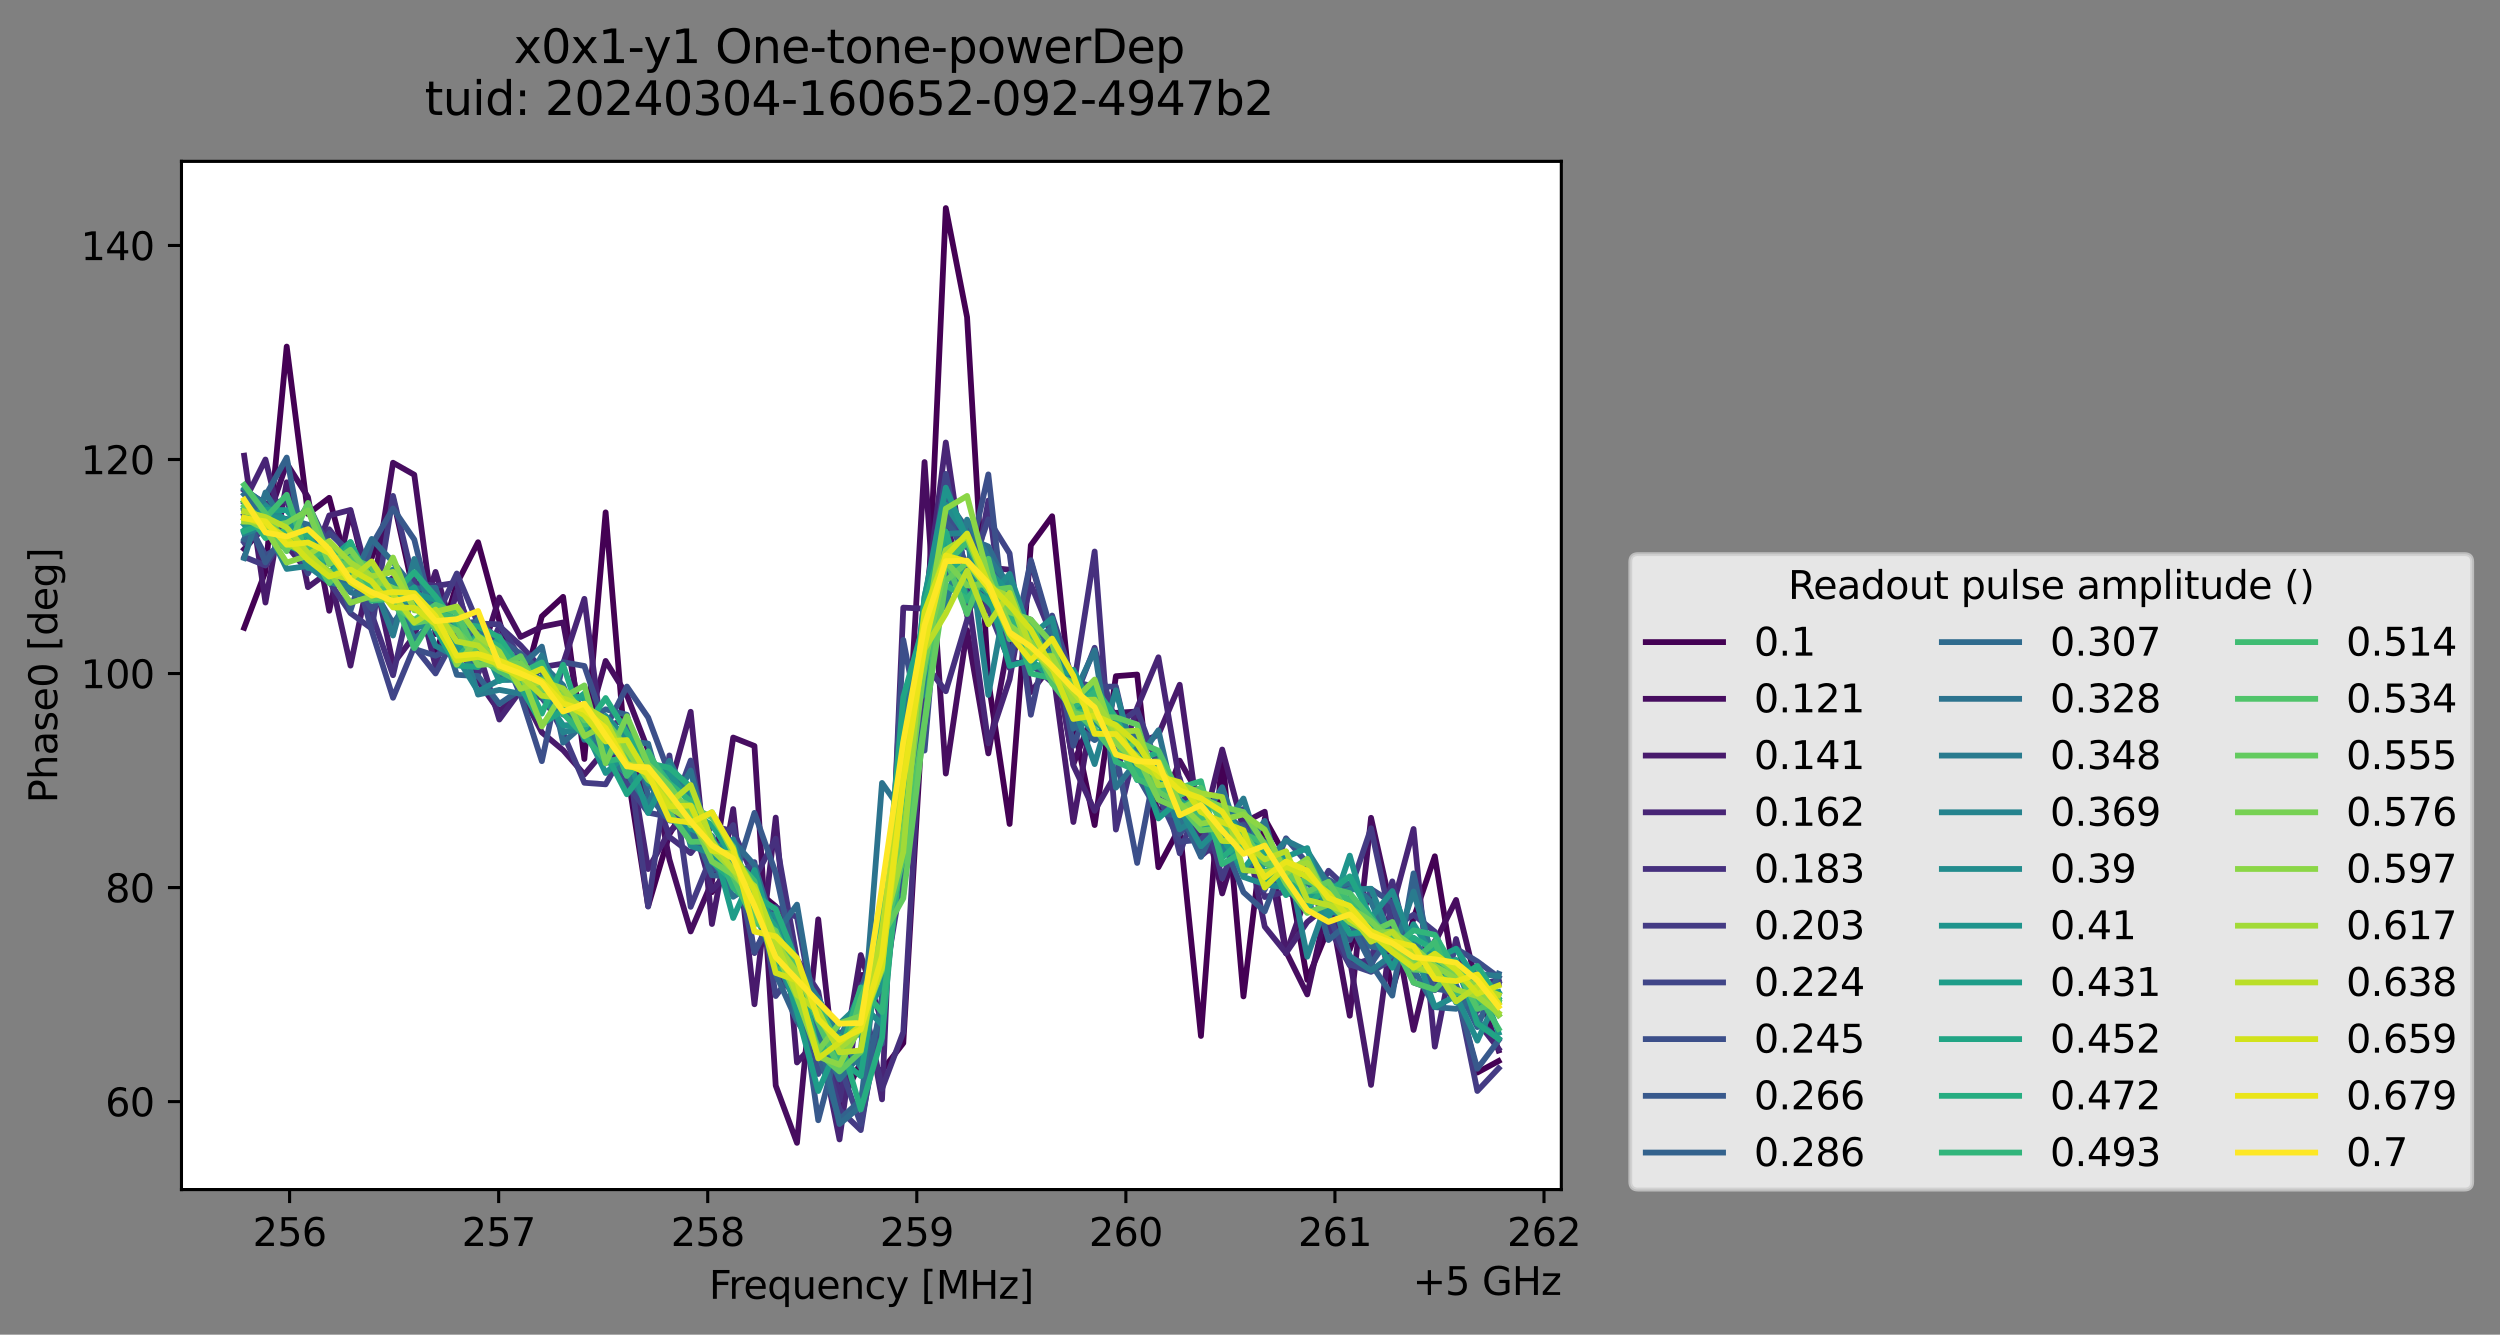 <?xml version="1.0" encoding="utf-8" standalone="no"?>
<!DOCTYPE svg PUBLIC "-//W3C//DTD SVG 1.1//EN"
  "http://www.w3.org/Graphics/SVG/1.1/DTD/svg11.dtd">
<svg xmlns:xlink="http://www.w3.org/1999/xlink" width="647.026pt" height="345.428pt" viewBox="0 0 647.026 345.428" xmlns="http://www.w3.org/2000/svg" version="1.1">
 <rect x="0" y="0" width="647.026" height="345.428" fill="#808080" stroke="none"/>
 <defs>
  <style type="text/css">*{stroke-linejoin: round; stroke-linecap: butt}</style>
 </defs>
 <g id="figure_1">
  <g id="patch_1">
   <path d="M 0 345.428 
L 647.026 345.428 
L 647.026 -0 
L 0 -0 
L 0 345.428 
z
" style="fill: none; opacity: 0"/>
  </g>
  <g id="axes_1">
   <g id="patch_2">
    <path d="M 46.966 307.872 
L 404.086 307.872 
L 404.086 41.76 
L 46.966 41.76 
z
" style="fill: #ffffff"/>
   </g>
   <g id="matplotlib.axis_1">
    <g id="xtick_1">
     <g id="line2d_1">
      <defs>
       <path id="m912a725be4" d="M 0 0 
L 0 3.5 
" style="stroke: #000000; stroke-width: 0.8"/>
      </defs>
      <g>
       <use xlink:href="#m912a725be4" x="74.949" y="307.872" style="stroke: #000000; stroke-width: 0.8"/>
      </g>
     </g>
     <g id="text_1">
      <!-- 256 -->
      <g transform="translate(65.405 322.47) scale(0.1 -0.1)">
       <defs>
        <path id="DejaVuSans-32" d="M 1228 531 
L 3431 531 
L 3431 0 
L 469 0 
L 469 531 
Q 828 903 1448 1529 
Q 2069 2156 2228 2338 
Q 2531 2678 2651 2914 
Q 2772 3150 2772 3378 
Q 2772 3750 2511 3984 
Q 2250 4219 1831 4219 
Q 1534 4219 1204 4116 
Q 875 4013 500 3803 
L 500 4441 
Q 881 4594 1212 4672 
Q 1544 4750 1819 4750 
Q 2544 4750 2975 4387 
Q 3406 4025 3406 3419 
Q 3406 3131 3298 2873 
Q 3191 2616 2906 2266 
Q 2828 2175 2409 1742 
Q 1991 1309 1228 531 
z
" transform="scale(0.016)"/>
        <path id="DejaVuSans-35" d="M 691 4666 
L 3169 4666 
L 3169 4134 
L 1269 4134 
L 1269 2991 
Q 1406 3038 1543 3061 
Q 1681 3084 1819 3084 
Q 2600 3084 3056 2656 
Q 3513 2228 3513 1497 
Q 3513 744 3044 326 
Q 2575 -91 1722 -91 
Q 1428 -91 1123 -41 
Q 819 9 494 109 
L 494 744 
Q 775 591 1075 516 
Q 1375 441 1709 441 
Q 2250 441 2565 725 
Q 2881 1009 2881 1497 
Q 2881 1984 2565 2268 
Q 2250 2553 1709 2553 
Q 1456 2553 1204 2497 
Q 953 2441 691 2322 
L 691 4666 
z
" transform="scale(0.016)"/>
        <path id="DejaVuSans-36" d="M 2113 2584 
Q 1688 2584 1439 2293 
Q 1191 2003 1191 1497 
Q 1191 994 1439 701 
Q 1688 409 2113 409 
Q 2538 409 2786 701 
Q 3034 994 3034 1497 
Q 3034 2003 2786 2293 
Q 2538 2584 2113 2584 
z
M 3366 4563 
L 3366 3988 
Q 3128 4100 2886 4159 
Q 2644 4219 2406 4219 
Q 1781 4219 1451 3797 
Q 1122 3375 1075 2522 
Q 1259 2794 1537 2939 
Q 1816 3084 2150 3084 
Q 2853 3084 3261 2657 
Q 3669 2231 3669 1497 
Q 3669 778 3244 343 
Q 2819 -91 2113 -91 
Q 1303 -91 875 529 
Q 447 1150 447 2328 
Q 447 3434 972 4092 
Q 1497 4750 2381 4750 
Q 2619 4750 2861 4703 
Q 3103 4656 3366 4563 
z
" transform="scale(0.016)"/>
       </defs>
       <use xlink:href="#DejaVuSans-32"/>
       <use xlink:href="#DejaVuSans-35" x="63.623"/>
       <use xlink:href="#DejaVuSans-36" x="127.246"/>
      </g>
     </g>
    </g>
    <g id="xtick_2">
     <g id="line2d_2">
      <g>
       <use xlink:href="#m912a725be4" x="129.058" y="307.872" style="stroke: #000000; stroke-width: 0.8"/>
      </g>
     </g>
     <g id="text_2">
      <!-- 257 -->
      <g transform="translate(119.514 322.47) scale(0.1 -0.1)">
       <defs>
        <path id="DejaVuSans-37" d="M 525 4666 
L 3525 4666 
L 3525 4397 
L 1831 0 
L 1172 0 
L 2766 4134 
L 525 4134 
L 525 4666 
z
" transform="scale(0.016)"/>
       </defs>
       <use xlink:href="#DejaVuSans-32"/>
       <use xlink:href="#DejaVuSans-35" x="63.623"/>
       <use xlink:href="#DejaVuSans-37" x="127.246"/>
      </g>
     </g>
    </g>
    <g id="xtick_3">
     <g id="line2d_3">
      <g>
       <use xlink:href="#m912a725be4" x="183.167" y="307.872" style="stroke: #000000; stroke-width: 0.8"/>
      </g>
     </g>
     <g id="text_3">
      <!-- 258 -->
      <g transform="translate(173.623 322.47) scale(0.1 -0.1)">
       <defs>
        <path id="DejaVuSans-38" d="M 2034 2216 
Q 1584 2216 1326 1975 
Q 1069 1734 1069 1313 
Q 1069 891 1326 650 
Q 1584 409 2034 409 
Q 2484 409 2743 651 
Q 3003 894 3003 1313 
Q 3003 1734 2745 1975 
Q 2488 2216 2034 2216 
z
M 1403 2484 
Q 997 2584 770 2862 
Q 544 3141 544 3541 
Q 544 4100 942 4425 
Q 1341 4750 2034 4750 
Q 2731 4750 3128 4425 
Q 3525 4100 3525 3541 
Q 3525 3141 3298 2862 
Q 3072 2584 2669 2484 
Q 3125 2378 3379 2068 
Q 3634 1759 3634 1313 
Q 3634 634 3220 271 
Q 2806 -91 2034 -91 
Q 1263 -91 848 271 
Q 434 634 434 1313 
Q 434 1759 690 2068 
Q 947 2378 1403 2484 
z
M 1172 3481 
Q 1172 3119 1398 2916 
Q 1625 2713 2034 2713 
Q 2441 2713 2670 2916 
Q 2900 3119 2900 3481 
Q 2900 3844 2670 4047 
Q 2441 4250 2034 4250 
Q 1625 4250 1398 4047 
Q 1172 3844 1172 3481 
z
" transform="scale(0.016)"/>
       </defs>
       <use xlink:href="#DejaVuSans-32"/>
       <use xlink:href="#DejaVuSans-35" x="63.623"/>
       <use xlink:href="#DejaVuSans-38" x="127.246"/>
      </g>
     </g>
    </g>
    <g id="xtick_4">
     <g id="line2d_4">
      <g>
       <use xlink:href="#m912a725be4" x="237.276" y="307.872" style="stroke: #000000; stroke-width: 0.8"/>
      </g>
     </g>
     <g id="text_4">
      <!-- 259 -->
      <g transform="translate(227.732 322.47) scale(0.1 -0.1)">
       <defs>
        <path id="DejaVuSans-39" d="M 703 97 
L 703 672 
Q 941 559 1184 500 
Q 1428 441 1663 441 
Q 2288 441 2617 861 
Q 2947 1281 2994 2138 
Q 2813 1869 2534 1725 
Q 2256 1581 1919 1581 
Q 1219 1581 811 2004 
Q 403 2428 403 3163 
Q 403 3881 828 4315 
Q 1253 4750 1959 4750 
Q 2769 4750 3195 4129 
Q 3622 3509 3622 2328 
Q 3622 1225 3098 567 
Q 2575 -91 1691 -91 
Q 1453 -91 1209 -44 
Q 966 3 703 97 
z
M 1959 2075 
Q 2384 2075 2632 2365 
Q 2881 2656 2881 3163 
Q 2881 3666 2632 3958 
Q 2384 4250 1959 4250 
Q 1534 4250 1286 3958 
Q 1038 3666 1038 3163 
Q 1038 2656 1286 2365 
Q 1534 2075 1959 2075 
z
" transform="scale(0.016)"/>
       </defs>
       <use xlink:href="#DejaVuSans-32"/>
       <use xlink:href="#DejaVuSans-35" x="63.623"/>
       <use xlink:href="#DejaVuSans-39" x="127.246"/>
      </g>
     </g>
    </g>
    <g id="xtick_5">
     <g id="line2d_5">
      <g>
       <use xlink:href="#m912a725be4" x="291.385" y="307.872" style="stroke: #000000; stroke-width: 0.8"/>
      </g>
     </g>
     <g id="text_5">
      <!-- 260 -->
      <g transform="translate(281.841 322.47) scale(0.1 -0.1)">
       <defs>
        <path id="DejaVuSans-30" d="M 2034 4250 
Q 1547 4250 1301 3770 
Q 1056 3291 1056 2328 
Q 1056 1369 1301 889 
Q 1547 409 2034 409 
Q 2525 409 2770 889 
Q 3016 1369 3016 2328 
Q 3016 3291 2770 3770 
Q 2525 4250 2034 4250 
z
M 2034 4750 
Q 2819 4750 3233 4129 
Q 3647 3509 3647 2328 
Q 3647 1150 3233 529 
Q 2819 -91 2034 -91 
Q 1250 -91 836 529 
Q 422 1150 422 2328 
Q 422 3509 836 4129 
Q 1250 4750 2034 4750 
z
" transform="scale(0.016)"/>
       </defs>
       <use xlink:href="#DejaVuSans-32"/>
       <use xlink:href="#DejaVuSans-36" x="63.623"/>
       <use xlink:href="#DejaVuSans-30" x="127.246"/>
      </g>
     </g>
    </g>
    <g id="xtick_6">
     <g id="line2d_6">
      <g>
       <use xlink:href="#m912a725be4" x="345.494" y="307.872" style="stroke: #000000; stroke-width: 0.8"/>
      </g>
     </g>
     <g id="text_6">
      <!-- 261 -->
      <g transform="translate(335.95 322.47) scale(0.1 -0.1)">
       <defs>
        <path id="DejaVuSans-31" d="M 794 531 
L 1825 531 
L 1825 4091 
L 703 3866 
L 703 4441 
L 1819 4666 
L 2450 4666 
L 2450 531 
L 3481 531 
L 3481 0 
L 794 0 
L 794 531 
z
" transform="scale(0.016)"/>
       </defs>
       <use xlink:href="#DejaVuSans-32"/>
       <use xlink:href="#DejaVuSans-36" x="63.623"/>
       <use xlink:href="#DejaVuSans-31" x="127.246"/>
      </g>
     </g>
    </g>
    <g id="xtick_7">
     <g id="line2d_7">
      <g>
       <use xlink:href="#m912a725be4" x="399.603" y="307.872" style="stroke: #000000; stroke-width: 0.8"/>
      </g>
     </g>
     <g id="text_7">
      <!-- 262 -->
      <g transform="translate(390.059 322.47) scale(0.1 -0.1)">
       <use xlink:href="#DejaVuSans-32"/>
       <use xlink:href="#DejaVuSans-36" x="63.623"/>
       <use xlink:href="#DejaVuSans-32" x="127.246"/>
      </g>
     </g>
    </g>
    <g id="text_8">
     <!-- Frequency [MHz] -->
     <g transform="translate(183.507 336.149) scale(0.1 -0.1)">
      <defs>
       <path id="DejaVuSans-46" d="M 628 4666 
L 3309 4666 
L 3309 4134 
L 1259 4134 
L 1259 2759 
L 3109 2759 
L 3109 2228 
L 1259 2228 
L 1259 0 
L 628 0 
L 628 4666 
z
" transform="scale(0.016)"/>
       <path id="DejaVuSans-72" d="M 2631 2963 
Q 2534 3019 2420 3045 
Q 2306 3072 2169 3072 
Q 1681 3072 1420 2755 
Q 1159 2438 1159 1844 
L 1159 0 
L 581 0 
L 581 3500 
L 1159 3500 
L 1159 2956 
Q 1341 3275 1631 3429 
Q 1922 3584 2338 3584 
Q 2397 3584 2469 3576 
Q 2541 3569 2628 3553 
L 2631 2963 
z
" transform="scale(0.016)"/>
       <path id="DejaVuSans-65" d="M 3597 1894 
L 3597 1613 
L 953 1613 
Q 991 1019 1311 708 
Q 1631 397 2203 397 
Q 2534 397 2845 478 
Q 3156 559 3463 722 
L 3463 178 
Q 3153 47 2828 -22 
Q 2503 -91 2169 -91 
Q 1331 -91 842 396 
Q 353 884 353 1716 
Q 353 2575 817 3079 
Q 1281 3584 2069 3584 
Q 2775 3584 3186 3129 
Q 3597 2675 3597 1894 
z
M 3022 2063 
Q 3016 2534 2758 2815 
Q 2500 3097 2075 3097 
Q 1594 3097 1305 2825 
Q 1016 2553 972 2059 
L 3022 2063 
z
" transform="scale(0.016)"/>
       <path id="DejaVuSans-71" d="M 947 1747 
Q 947 1113 1208 752 
Q 1469 391 1925 391 
Q 2381 391 2643 752 
Q 2906 1113 2906 1747 
Q 2906 2381 2643 2742 
Q 2381 3103 1925 3103 
Q 1469 3103 1208 2742 
Q 947 2381 947 1747 
z
M 2906 525 
Q 2725 213 2448 61 
Q 2172 -91 1784 -91 
Q 1150 -91 751 415 
Q 353 922 353 1747 
Q 353 2572 751 3078 
Q 1150 3584 1784 3584 
Q 2172 3584 2448 3432 
Q 2725 3281 2906 2969 
L 2906 3500 
L 3481 3500 
L 3481 -1331 
L 2906 -1331 
L 2906 525 
z
" transform="scale(0.016)"/>
       <path id="DejaVuSans-75" d="M 544 1381 
L 544 3500 
L 1119 3500 
L 1119 1403 
Q 1119 906 1312 657 
Q 1506 409 1894 409 
Q 2359 409 2629 706 
Q 2900 1003 2900 1516 
L 2900 3500 
L 3475 3500 
L 3475 0 
L 2900 0 
L 2900 538 
Q 2691 219 2414 64 
Q 2138 -91 1772 -91 
Q 1169 -91 856 284 
Q 544 659 544 1381 
z
M 1991 3584 
L 1991 3584 
z
" transform="scale(0.016)"/>
       <path id="DejaVuSans-6e" d="M 3513 2113 
L 3513 0 
L 2938 0 
L 2938 2094 
Q 2938 2591 2744 2837 
Q 2550 3084 2163 3084 
Q 1697 3084 1428 2787 
Q 1159 2491 1159 1978 
L 1159 0 
L 581 0 
L 581 3500 
L 1159 3500 
L 1159 2956 
Q 1366 3272 1645 3428 
Q 1925 3584 2291 3584 
Q 2894 3584 3203 3211 
Q 3513 2838 3513 2113 
z
" transform="scale(0.016)"/>
       <path id="DejaVuSans-63" d="M 3122 3366 
L 3122 2828 
Q 2878 2963 2633 3030 
Q 2388 3097 2138 3097 
Q 1578 3097 1268 2742 
Q 959 2388 959 1747 
Q 959 1106 1268 751 
Q 1578 397 2138 397 
Q 2388 397 2633 464 
Q 2878 531 3122 666 
L 3122 134 
Q 2881 22 2623 -34 
Q 2366 -91 2075 -91 
Q 1284 -91 818 406 
Q 353 903 353 1747 
Q 353 2603 823 3093 
Q 1294 3584 2113 3584 
Q 2378 3584 2631 3529 
Q 2884 3475 3122 3366 
z
" transform="scale(0.016)"/>
       <path id="DejaVuSans-79" d="M 2059 -325 
Q 1816 -950 1584 -1140 
Q 1353 -1331 966 -1331 
L 506 -1331 
L 506 -850 
L 844 -850 
Q 1081 -850 1212 -737 
Q 1344 -625 1503 -206 
L 1606 56 
L 191 3500 
L 800 3500 
L 1894 763 
L 2988 3500 
L 3597 3500 
L 2059 -325 
z
" transform="scale(0.016)"/>
       <path id="DejaVuSans-20" transform="scale(0.016)"/>
       <path id="DejaVuSans-5b" d="M 550 4863 
L 1875 4863 
L 1875 4416 
L 1125 4416 
L 1125 -397 
L 1875 -397 
L 1875 -844 
L 550 -844 
L 550 4863 
z
" transform="scale(0.016)"/>
       <path id="DejaVuSans-4d" d="M 628 4666 
L 1569 4666 
L 2759 1491 
L 3956 4666 
L 4897 4666 
L 4897 0 
L 4281 0 
L 4281 4097 
L 3078 897 
L 2444 897 
L 1241 4097 
L 1241 0 
L 628 0 
L 628 4666 
z
" transform="scale(0.016)"/>
       <path id="DejaVuSans-48" d="M 628 4666 
L 1259 4666 
L 1259 2753 
L 3553 2753 
L 3553 4666 
L 4184 4666 
L 4184 0 
L 3553 0 
L 3553 2222 
L 1259 2222 
L 1259 0 
L 628 0 
L 628 4666 
z
" transform="scale(0.016)"/>
       <path id="DejaVuSans-7a" d="M 353 3500 
L 3084 3500 
L 3084 2975 
L 922 459 
L 3084 459 
L 3084 0 
L 275 0 
L 275 525 
L 2438 3041 
L 353 3041 
L 353 3500 
z
" transform="scale(0.016)"/>
       <path id="DejaVuSans-5d" d="M 1947 4863 
L 1947 -844 
L 622 -844 
L 622 -397 
L 1369 -397 
L 1369 4416 
L 622 4416 
L 622 4863 
L 1947 4863 
z
" transform="scale(0.016)"/>
      </defs>
      <use xlink:href="#DejaVuSans-46"/>
      <use xlink:href="#DejaVuSans-72" x="50.27"/>
      <use xlink:href="#DejaVuSans-65" x="89.133"/>
      <use xlink:href="#DejaVuSans-71" x="150.656"/>
      <use xlink:href="#DejaVuSans-75" x="214.133"/>
      <use xlink:href="#DejaVuSans-65" x="277.512"/>
      <use xlink:href="#DejaVuSans-6e" x="339.035"/>
      <use xlink:href="#DejaVuSans-63" x="402.414"/>
      <use xlink:href="#DejaVuSans-79" x="457.395"/>
      <use xlink:href="#DejaVuSans-20" x="516.574"/>
      <use xlink:href="#DejaVuSans-5b" x="548.361"/>
      <use xlink:href="#DejaVuSans-4d" x="587.375"/>
      <use xlink:href="#DejaVuSans-48" x="673.654"/>
      <use xlink:href="#DejaVuSans-7a" x="748.85"/>
      <use xlink:href="#DejaVuSans-5d" x="801.34"/>
     </g>
    </g>
    <g id="text_9">
     <!-- +5 GHz -->
     <g transform="translate(365.648 335.149) scale(0.1 -0.1)">
      <defs>
       <path id="DejaVuSans-2b" d="M 2944 4013 
L 2944 2272 
L 4684 2272 
L 4684 1741 
L 2944 1741 
L 2944 0 
L 2419 0 
L 2419 1741 
L 678 1741 
L 678 2272 
L 2419 2272 
L 2419 4013 
L 2944 4013 
z
" transform="scale(0.016)"/>
       <path id="DejaVuSans-47" d="M 3809 666 
L 3809 1919 
L 2778 1919 
L 2778 2438 
L 4434 2438 
L 4434 434 
Q 4069 175 3628 42 
Q 3188 -91 2688 -91 
Q 1594 -91 976 548 
Q 359 1188 359 2328 
Q 359 3472 976 4111 
Q 1594 4750 2688 4750 
Q 3144 4750 3555 4637 
Q 3966 4525 4313 4306 
L 4313 3634 
Q 3963 3931 3569 4081 
Q 3175 4231 2741 4231 
Q 1884 4231 1454 3753 
Q 1025 3275 1025 2328 
Q 1025 1384 1454 906 
Q 1884 428 2741 428 
Q 3075 428 3337 486 
Q 3600 544 3809 666 
z
" transform="scale(0.016)"/>
      </defs>
      <use xlink:href="#DejaVuSans-2b"/>
      <use xlink:href="#DejaVuSans-35" x="83.789"/>
      <use xlink:href="#DejaVuSans-20" x="147.412"/>
      <use xlink:href="#DejaVuSans-47" x="179.199"/>
      <use xlink:href="#DejaVuSans-48" x="256.689"/>
      <use xlink:href="#DejaVuSans-7a" x="331.885"/>
     </g>
    </g>
   </g>
   <g id="matplotlib.axis_2">
    <g id="ytick_1">
     <g id="line2d_8">
      <defs>
       <path id="m7db6c1e18f" d="M 0 0 
L -3.5 0 
" style="stroke: #000000; stroke-width: 0.8"/>
      </defs>
      <g>
       <use xlink:href="#m7db6c1e18f" x="46.966" y="285.108" style="stroke: #000000; stroke-width: 0.8"/>
      </g>
     </g>
     <g id="text_10">
      <!-- 60 -->
      <g transform="translate(27.241 288.907) scale(0.1 -0.1)">
       <use xlink:href="#DejaVuSans-36"/>
       <use xlink:href="#DejaVuSans-30" x="63.623"/>
      </g>
     </g>
    </g>
    <g id="ytick_2">
     <g id="line2d_9">
      <g>
       <use xlink:href="#m7db6c1e18f" x="46.966" y="229.714" style="stroke: #000000; stroke-width: 0.8"/>
      </g>
     </g>
     <g id="text_11">
      <!-- 80 -->
      <g transform="translate(27.241 233.513) scale(0.1 -0.1)">
       <use xlink:href="#DejaVuSans-38"/>
       <use xlink:href="#DejaVuSans-30" x="63.623"/>
      </g>
     </g>
    </g>
    <g id="ytick_3">
     <g id="line2d_10">
      <g>
       <use xlink:href="#m7db6c1e18f" x="46.966" y="174.32" style="stroke: #000000; stroke-width: 0.8"/>
      </g>
     </g>
     <g id="text_12">
      <!-- 100 -->
      <g transform="translate(20.878 178.119) scale(0.1 -0.1)">
       <use xlink:href="#DejaVuSans-31"/>
       <use xlink:href="#DejaVuSans-30" x="63.623"/>
       <use xlink:href="#DejaVuSans-30" x="127.246"/>
      </g>
     </g>
    </g>
    <g id="ytick_4">
     <g id="line2d_11">
      <g>
       <use xlink:href="#m7db6c1e18f" x="46.966" y="118.925" style="stroke: #000000; stroke-width: 0.8"/>
      </g>
     </g>
     <g id="text_13">
      <!-- 120 -->
      <g transform="translate(20.878 122.724) scale(0.1 -0.1)">
       <use xlink:href="#DejaVuSans-31"/>
       <use xlink:href="#DejaVuSans-32" x="63.623"/>
       <use xlink:href="#DejaVuSans-30" x="127.246"/>
      </g>
     </g>
    </g>
    <g id="ytick_5">
     <g id="line2d_12">
      <g>
       <use xlink:href="#m7db6c1e18f" x="46.966" y="63.531" style="stroke: #000000; stroke-width: 0.8"/>
      </g>
     </g>
     <g id="text_14">
      <!-- 140 -->
      <g transform="translate(20.878 67.33) scale(0.1 -0.1)">
       <defs>
        <path id="DejaVuSans-34" d="M 2419 4116 
L 825 1625 
L 2419 1625 
L 2419 4116 
z
M 2253 4666 
L 3047 4666 
L 3047 1625 
L 3713 1625 
L 3713 1100 
L 3047 1100 
L 3047 0 
L 2419 0 
L 2419 1100 
L 313 1100 
L 313 1709 
L 2253 4666 
z
" transform="scale(0.016)"/>
       </defs>
       <use xlink:href="#DejaVuSans-31"/>
       <use xlink:href="#DejaVuSans-34" x="63.623"/>
       <use xlink:href="#DejaVuSans-30" x="127.246"/>
      </g>
     </g>
    </g>
    <g id="text_15">
     <!-- Phase0 [deg] -->
     <g transform="translate(14.798 207.842) rotate(-90) scale(0.1 -0.1)">
      <defs>
       <path id="DejaVuSans-50" d="M 1259 4147 
L 1259 2394 
L 2053 2394 
Q 2494 2394 2734 2622 
Q 2975 2850 2975 3272 
Q 2975 3691 2734 3919 
Q 2494 4147 2053 4147 
L 1259 4147 
z
M 628 4666 
L 2053 4666 
Q 2838 4666 3239 4311 
Q 3641 3956 3641 3272 
Q 3641 2581 3239 2228 
Q 2838 1875 2053 1875 
L 1259 1875 
L 1259 0 
L 628 0 
L 628 4666 
z
" transform="scale(0.016)"/>
       <path id="DejaVuSans-68" d="M 3513 2113 
L 3513 0 
L 2938 0 
L 2938 2094 
Q 2938 2591 2744 2837 
Q 2550 3084 2163 3084 
Q 1697 3084 1428 2787 
Q 1159 2491 1159 1978 
L 1159 0 
L 581 0 
L 581 4863 
L 1159 4863 
L 1159 2956 
Q 1366 3272 1645 3428 
Q 1925 3584 2291 3584 
Q 2894 3584 3203 3211 
Q 3513 2838 3513 2113 
z
" transform="scale(0.016)"/>
       <path id="DejaVuSans-61" d="M 2194 1759 
Q 1497 1759 1228 1600 
Q 959 1441 959 1056 
Q 959 750 1161 570 
Q 1363 391 1709 391 
Q 2188 391 2477 730 
Q 2766 1069 2766 1631 
L 2766 1759 
L 2194 1759 
z
M 3341 1997 
L 3341 0 
L 2766 0 
L 2766 531 
Q 2569 213 2275 61 
Q 1981 -91 1556 -91 
Q 1019 -91 701 211 
Q 384 513 384 1019 
Q 384 1609 779 1909 
Q 1175 2209 1959 2209 
L 2766 2209 
L 2766 2266 
Q 2766 2663 2505 2880 
Q 2244 3097 1772 3097 
Q 1472 3097 1187 3025 
Q 903 2953 641 2809 
L 641 3341 
Q 956 3463 1253 3523 
Q 1550 3584 1831 3584 
Q 2591 3584 2966 3190 
Q 3341 2797 3341 1997 
z
" transform="scale(0.016)"/>
       <path id="DejaVuSans-73" d="M 2834 3397 
L 2834 2853 
Q 2591 2978 2328 3040 
Q 2066 3103 1784 3103 
Q 1356 3103 1142 2972 
Q 928 2841 928 2578 
Q 928 2378 1081 2264 
Q 1234 2150 1697 2047 
L 1894 2003 
Q 2506 1872 2764 1633 
Q 3022 1394 3022 966 
Q 3022 478 2636 193 
Q 2250 -91 1575 -91 
Q 1294 -91 989 -36 
Q 684 19 347 128 
L 347 722 
Q 666 556 975 473 
Q 1284 391 1588 391 
Q 1994 391 2212 530 
Q 2431 669 2431 922 
Q 2431 1156 2273 1281 
Q 2116 1406 1581 1522 
L 1381 1569 
Q 847 1681 609 1914 
Q 372 2147 372 2553 
Q 372 3047 722 3315 
Q 1072 3584 1716 3584 
Q 2034 3584 2315 3537 
Q 2597 3491 2834 3397 
z
" transform="scale(0.016)"/>
       <path id="DejaVuSans-64" d="M 2906 2969 
L 2906 4863 
L 3481 4863 
L 3481 0 
L 2906 0 
L 2906 525 
Q 2725 213 2448 61 
Q 2172 -91 1784 -91 
Q 1150 -91 751 415 
Q 353 922 353 1747 
Q 353 2572 751 3078 
Q 1150 3584 1784 3584 
Q 2172 3584 2448 3432 
Q 2725 3281 2906 2969 
z
M 947 1747 
Q 947 1113 1208 752 
Q 1469 391 1925 391 
Q 2381 391 2643 752 
Q 2906 1113 2906 1747 
Q 2906 2381 2643 2742 
Q 2381 3103 1925 3103 
Q 1469 3103 1208 2742 
Q 947 2381 947 1747 
z
" transform="scale(0.016)"/>
       <path id="DejaVuSans-67" d="M 2906 1791 
Q 2906 2416 2648 2759 
Q 2391 3103 1925 3103 
Q 1463 3103 1205 2759 
Q 947 2416 947 1791 
Q 947 1169 1205 825 
Q 1463 481 1925 481 
Q 2391 481 2648 825 
Q 2906 1169 2906 1791 
z
M 3481 434 
Q 3481 -459 3084 -895 
Q 2688 -1331 1869 -1331 
Q 1566 -1331 1297 -1286 
Q 1028 -1241 775 -1147 
L 775 -588 
Q 1028 -725 1275 -790 
Q 1522 -856 1778 -856 
Q 2344 -856 2625 -561 
Q 2906 -266 2906 331 
L 2906 616 
Q 2728 306 2450 153 
Q 2172 0 1784 0 
Q 1141 0 747 490 
Q 353 981 353 1791 
Q 353 2603 747 3093 
Q 1141 3584 1784 3584 
Q 2172 3584 2450 3431 
Q 2728 3278 2906 2969 
L 2906 3500 
L 3481 3500 
L 3481 434 
z
" transform="scale(0.016)"/>
      </defs>
      <use xlink:href="#DejaVuSans-50"/>
      <use xlink:href="#DejaVuSans-68" x="60.303"/>
      <use xlink:href="#DejaVuSans-61" x="123.682"/>
      <use xlink:href="#DejaVuSans-73" x="184.961"/>
      <use xlink:href="#DejaVuSans-65" x="237.061"/>
      <use xlink:href="#DejaVuSans-30" x="298.584"/>
      <use xlink:href="#DejaVuSans-20" x="362.207"/>
      <use xlink:href="#DejaVuSans-5b" x="393.994"/>
      <use xlink:href="#DejaVuSans-64" x="433.008"/>
      <use xlink:href="#DejaVuSans-65" x="496.484"/>
      <use xlink:href="#DejaVuSans-67" x="558.008"/>
      <use xlink:href="#DejaVuSans-5d" x="621.484"/>
     </g>
    </g>
   </g>
   <g id="line2d_13">
    <path d="M 63.198 162.488 
L 68.701 147.931 
L 74.204 89.7 
L 79.706 133.037 
L 85.209 128.839 
L 90.711 149.814 
L 96.214 144.301 
L 101.717 128.937 
L 107.219 154.007 
L 112.722 169.685 
L 118.225 151.053 
L 123.727 140.338 
L 129.23 160.701 
L 134.732 180.045 
L 140.235 159.526 
L 145.738 154.472 
L 151.24 196.424 
L 156.743 132.611 
L 162.246 199.04 
L 167.748 234.512 
L 173.251 215.895 
L 178.753 206.883 
L 184.256 230.91 
L 189.759 223.119 
L 195.261 230.054 
L 200.764 234.574 
L 206.266 251.051 
L 211.769 265.081 
L 217.272 286.354 
L 222.774 274.923 
L 228.277 277.128 
L 233.78 269.97 
L 239.282 177.041 
L 244.785 53.856 
L 250.287 82.086 
L 255.79 176.17 
L 261.293 213.247 
L 266.795 141.118 
L 272.298 133.611 
L 277.801 187.096 
L 283.303 213.526 
L 288.806 175.005 
L 294.308 174.579 
L 299.811 224.44 
L 305.314 214.203 
L 310.816 268.112 
L 316.319 194.674 
L 321.821 257.876 
L 327.324 211.895 
L 332.827 221.853 
L 338.329 253.612 
L 343.832 240.234 
L 349.335 245.715 
L 354.837 230.2 
L 360.34 256.199 
L 365.842 237.689 
L 371.345 221.614 
L 376.848 255.715 
L 382.35 277.584 
L 387.853 274.609 
" clip-path="url(#p87a5d3b0d3)" style="fill: none; stroke: #440154; stroke-width: 1.5; stroke-linecap: square"/>
   </g>
   <g id="line2d_14">
    <path d="M 63.198 142.108 
L 68.701 136.064 
L 74.204 119.941 
L 79.706 128.666 
L 85.209 158.072 
L 90.711 132.475 
L 96.214 154.985 
L 101.717 119.762 
L 107.219 122.873 
L 112.722 164.108 
L 118.225 159.472 
L 123.727 172.108 
L 129.23 154.639 
L 134.732 164.838 
L 140.235 162.204 
L 145.738 161.1 
L 151.24 190.771 
L 156.743 171.059 
L 162.246 179.915 
L 167.748 194.158 
L 173.251 222.433 
L 178.753 241.067 
L 184.256 228.232 
L 189.759 190.886 
L 195.261 193.066 
L 200.764 280.961 
L 206.266 295.776 
L 211.769 237.941 
L 217.272 287.321 
L 222.774 252.348 
L 228.277 252.083 
L 233.78 213.068 
L 239.282 119.588 
L 244.785 200.198 
L 250.287 163.068 
L 255.79 194.984 
L 261.293 164.811 
L 266.795 166.909 
L 272.298 165.515 
L 277.801 197.773 
L 283.303 183.762 
L 288.806 184.488 
L 294.308 184.146 
L 299.811 211.497 
L 305.314 196.868 
L 310.816 206.671 
L 316.319 231.225 
L 321.821 212.947 
L 327.324 210.084 
L 332.827 246.234 
L 338.329 257.367 
L 343.832 232.493 
L 349.335 262.873 
L 354.837 211.659 
L 360.34 236.278 
L 365.842 266.548 
L 371.345 243.968 
L 376.848 232.912 
L 382.35 255.449 
L 387.853 271.89 
" clip-path="url(#p87a5d3b0d3)" style="fill: none; stroke: #470d60; stroke-width: 1.5; stroke-linecap: square"/>
   </g>
   <g id="line2d_15">
    <path d="M 63.198 117.935 
L 68.701 155.943 
L 74.204 124.819 
L 79.706 151.964 
L 85.209 147.941 
L 90.711 172.267 
L 96.214 145.598 
L 101.717 171.859 
L 107.219 164.55 
L 112.722 148.022 
L 118.225 166.661 
L 123.727 176.223 
L 129.23 184.087 
L 134.732 178.836 
L 140.235 189.551 
L 145.738 194.15 
L 151.24 200.456 
L 156.743 193.906 
L 162.246 189.769 
L 167.748 208.675 
L 173.251 204.167 
L 178.753 184.217 
L 184.256 239.138 
L 189.759 209.401 
L 195.261 259.907 
L 200.764 211.608 
L 206.266 274.974 
L 211.769 268.908 
L 217.272 280.546 
L 222.774 247.179 
L 228.277 264.559 
L 233.78 214.991 
L 239.282 156.314 
L 244.785 133.227 
L 250.287 159.259 
L 255.79 146.883 
L 261.293 147.451 
L 266.795 179.116 
L 272.298 171.998 
L 277.801 212.741 
L 283.303 181.09 
L 288.806 184.802 
L 294.308 192.543 
L 299.811 190.153 
L 305.314 177.223 
L 310.816 216.42 
L 316.319 193.987 
L 321.821 214.574 
L 327.324 217.454 
L 332.827 246.752 
L 338.329 231.373 
L 343.832 233.592 
L 349.335 248.241 
L 354.837 280.783 
L 360.34 239.358 
L 365.842 252.743 
L 371.345 243.549 
L 376.848 251.871 
L 382.35 255.403 
L 387.853 254.583 
" clip-path="url(#p87a5d3b0d3)" style="fill: none; stroke: #481a6c; stroke-width: 1.5; stroke-linecap: square"/>
   </g>
   <g id="line2d_16">
    <path d="M 63.198 129.926 
L 68.701 118.931 
L 74.204 141.169 
L 79.706 147.96 
L 85.209 133.405 
L 90.711 131.978 
L 96.214 153.096 
L 101.717 149.571 
L 107.219 149.928 
L 112.722 172.44 
L 118.225 153.112 
L 123.727 168.073 
L 129.23 186.225 
L 134.732 178.709 
L 140.235 172.665 
L 145.738 171.753 
L 151.24 154.987 
L 156.743 197.551 
L 162.246 191.644 
L 167.748 224.916 
L 173.251 215.121 
L 178.753 210.887 
L 184.256 230.391 
L 189.759 224.358 
L 195.261 228.534 
L 200.764 252.789 
L 206.266 257.379 
L 211.769 267.252 
L 217.272 294.892 
L 222.774 254.873 
L 228.277 284.525 
L 233.78 157.262 
L 239.282 157.524 
L 244.785 114.527 
L 250.287 152.331 
L 255.79 192.39 
L 261.293 175.836 
L 266.795 145.331 
L 272.298 165.147 
L 277.801 198.13 
L 283.303 209.831 
L 288.806 200.295 
L 294.308 183.221 
L 299.811 170.117 
L 305.314 202.377 
L 310.816 219.887 
L 316.319 220.519 
L 321.821 212.297 
L 327.324 239.824 
L 332.827 246.654 
L 338.329 238.63 
L 343.832 234.165 
L 349.335 247.878 
L 354.837 249.999 
L 360.34 234.995 
L 365.842 214.553 
L 371.345 270.874 
L 376.848 243.034 
L 382.35 264.373 
L 387.853 271.453 
" clip-path="url(#p87a5d3b0d3)" style="fill: none; stroke: #482576; stroke-width: 1.5; stroke-linecap: square"/>
   </g>
   <g id="line2d_17">
    <path d="M 63.198 126.847 
L 68.701 130.32 
L 74.204 129.597 
L 79.706 143.679 
L 85.209 136.984 
L 90.711 144.128 
L 96.214 158.978 
L 101.717 174.748 
L 107.219 150.857 
L 112.722 151.65 
L 118.225 150.802 
L 123.727 174.385 
L 129.23 162.039 
L 134.732 167.049 
L 140.235 173.122 
L 145.738 179.212 
L 151.24 186.281 
L 156.743 188.075 
L 162.246 186.078 
L 167.748 200.185 
L 173.251 216.62 
L 178.753 220.791 
L 184.256 213.759 
L 189.759 215.124 
L 195.261 227.349 
L 200.764 217.063 
L 206.266 248.23 
L 211.769 256.608 
L 217.272 284.793 
L 222.774 255.894 
L 228.277 281.786 
L 233.78 267.145 
L 239.282 171.647 
L 244.785 178.896 
L 250.287 160.483 
L 255.79 129.544 
L 261.293 172.883 
L 266.795 151.276 
L 272.298 164.71 
L 277.801 178.027 
L 283.303 142.739 
L 288.806 214.696 
L 294.308 191.666 
L 299.811 204.188 
L 305.314 201.421 
L 310.816 221.566 
L 316.319 216.887 
L 321.821 214.597 
L 327.324 232.162 
L 332.827 230.715 
L 338.329 233.915 
L 343.832 239.818 
L 349.335 249.867 
L 354.837 248.202 
L 360.34 228.11 
L 365.842 250.329 
L 371.345 249.831 
L 376.848 258.94 
L 382.35 255.162 
L 387.853 253.519 
" clip-path="url(#p87a5d3b0d3)" style="fill: none; stroke: #46307e; stroke-width: 1.5; stroke-linecap: square"/>
   </g>
   <g id="line2d_18">
    <path d="M 63.198 144.123 
L 68.701 146.364 
L 74.204 138.208 
L 79.706 135.846 
L 85.209 150.478 
L 90.711 158.683 
L 96.214 162.698 
L 101.717 128.348 
L 107.219 151.281 
L 112.722 160.167 
L 118.225 148.428 
L 123.727 161.385 
L 129.23 161.574 
L 134.732 170.364 
L 140.235 178.994 
L 145.738 189.765 
L 151.24 202.591 
L 156.743 202.992 
L 162.246 193.306 
L 167.748 234.634 
L 173.251 195.522 
L 178.753 234.695 
L 184.256 221.208 
L 189.759 213.545 
L 195.261 246.668 
L 200.764 234.762 
L 206.266 237.375 
L 211.769 267.282 
L 217.272 287.171 
L 222.774 292.481 
L 228.277 257.825 
L 233.78 225.051 
L 239.282 175.41 
L 244.785 144.156 
L 250.287 140.048 
L 255.79 157.482 
L 261.293 171.35 
L 266.795 171.874 
L 272.298 176.616 
L 277.801 181.649 
L 283.303 167.652 
L 288.806 187.692 
L 294.308 183.722 
L 299.811 198.716 
L 305.314 220.839 
L 310.816 205.921 
L 316.319 227.351 
L 321.821 213.314 
L 327.324 222.242 
L 332.827 229.672 
L 338.329 235.148 
L 343.832 225.363 
L 349.335 230.576 
L 354.837 214.361 
L 360.34 240.124 
L 365.842 236.743 
L 371.345 241.142 
L 376.848 255.431 
L 382.35 282.354 
L 387.853 276.491 
" clip-path="url(#p87a5d3b0d3)" style="fill: none; stroke: #443b84; stroke-width: 1.5; stroke-linecap: square"/>
   </g>
   <g id="line2d_19">
    <path d="M 63.198 140.424 
L 68.701 136.64 
L 74.204 137.673 
L 79.706 148.42 
L 85.209 137.959 
L 90.711 142.975 
L 96.214 163.258 
L 101.717 180.589 
L 107.219 167.38 
L 112.722 174.295 
L 118.225 164.048 
L 123.727 170.152 
L 129.23 164.431 
L 134.732 178.429 
L 140.235 180.628 
L 145.738 187.906 
L 151.24 186.96 
L 156.743 196.021 
L 162.246 202.888 
L 167.748 210.304 
L 173.251 211.436 
L 178.753 196.834 
L 184.256 224.338 
L 189.759 227.789 
L 195.261 223.129 
L 200.764 257.782 
L 206.266 250.463 
L 211.769 258.958 
L 217.272 275.432 
L 222.774 290.89 
L 228.277 262.649 
L 233.78 192.311 
L 239.282 159.472 
L 244.785 122.647 
L 250.287 150.232 
L 255.79 134.396 
L 261.293 143.221 
L 266.795 184.986 
L 272.298 159.313 
L 277.801 176.32 
L 283.303 177.778 
L 288.806 177.686 
L 294.308 201.406 
L 299.811 205.999 
L 305.314 217.86 
L 310.816 217.282 
L 316.319 211.145 
L 321.821 209.401 
L 327.324 222.564 
L 332.827 228.953 
L 338.329 227.145 
L 343.832 236.748 
L 349.335 249.595 
L 354.837 251.526 
L 360.34 248.352 
L 365.842 245.502 
L 371.345 253.491 
L 376.848 258.996 
L 382.35 261.656 
L 387.853 254.351 
" clip-path="url(#p87a5d3b0d3)" style="fill: none; stroke: #404588; stroke-width: 1.5; stroke-linecap: square"/>
   </g>
   <g id="line2d_20">
    <path d="M 63.198 133.435 
L 68.701 143.83 
L 74.204 140.324 
L 79.706 130.49 
L 85.209 141.975 
L 90.711 149.071 
L 96.214 157.609 
L 101.717 151.276 
L 107.219 167.951 
L 112.722 169.703 
L 118.225 167.182 
L 123.727 162.922 
L 129.23 166.957 
L 134.732 179.915 
L 140.235 196.991 
L 145.738 171.39 
L 151.24 172.362 
L 156.743 188.434 
L 162.246 177.692 
L 167.748 185.701 
L 173.251 200.414 
L 178.753 203.928 
L 184.256 225.224 
L 189.759 220.907 
L 195.261 246.296 
L 200.764 236.588 
L 206.266 250.781 
L 211.769 277.965 
L 217.272 267.225 
L 222.774 267.233 
L 228.277 270.115 
L 233.78 165.63 
L 239.282 194.256 
L 244.785 130.929 
L 250.287 147.184 
L 255.79 122.783 
L 261.293 171.804 
L 266.795 144.99 
L 272.298 163.937 
L 277.801 192.996 
L 283.303 178.527 
L 288.806 194.92 
L 294.308 223.335 
L 299.811 194.582 
L 305.314 215.84 
L 310.816 209.216 
L 316.319 214.866 
L 321.821 213.523 
L 327.324 230.237 
L 332.827 216.962 
L 338.329 223.406 
L 343.832 229.108 
L 349.335 243.296 
L 354.837 230.088 
L 360.34 233.619 
L 365.842 254.292 
L 371.345 256.273 
L 376.848 245.514 
L 382.35 248.835 
L 387.853 252.912 
" clip-path="url(#p87a5d3b0d3)" style="fill: none; stroke: #3c4f8a; stroke-width: 1.5; stroke-linecap: square"/>
   </g>
   <g id="line2d_21">
    <path d="M 63.198 132.269 
L 68.701 145.56 
L 74.204 137.364 
L 79.706 137.593 
L 85.209 142.687 
L 90.711 157.978 
L 96.214 141.105 
L 101.717 131.602 
L 107.219 139.637 
L 112.722 161.878 
L 118.225 161.554 
L 123.727 160.854 
L 129.23 165.507 
L 134.732 169.166 
L 140.235 173.775 
L 145.738 184.889 
L 151.24 187.501 
L 156.743 193.427 
L 162.246 187.706 
L 167.748 200.718 
L 173.251 210.893 
L 178.753 213.268 
L 184.256 216.379 
L 189.759 228.117 
L 195.261 210.383 
L 200.764 225.943 
L 206.266 251.3 
L 211.769 289.928 
L 217.272 268.979 
L 222.774 256.612 
L 228.277 238.384 
L 233.78 212.527 
L 239.282 158.708 
L 244.785 135.079 
L 250.287 141.707 
L 255.79 141.771 
L 261.293 160.136 
L 266.795 164.77 
L 272.298 163.862 
L 277.801 186.439 
L 283.303 179.039 
L 288.806 190.632 
L 294.308 200.692 
L 299.811 210.267 
L 305.314 211.245 
L 310.816 212.376 
L 316.319 217.149 
L 321.821 230.917 
L 327.324 235.871 
L 332.827 221.519 
L 338.329 235.373 
L 343.832 227.643 
L 349.335 231.179 
L 354.837 249.43 
L 360.34 241.594 
L 365.842 247.292 
L 371.345 255.86 
L 376.848 256.812 
L 382.35 276.597 
L 387.853 269.234 
" clip-path="url(#p87a5d3b0d3)" style="fill: none; stroke: #38598c; stroke-width: 1.5; stroke-linecap: square"/>
   </g>
   <g id="line2d_22">
    <path d="M 63.198 139.522 
L 68.701 128.345 
L 74.204 118.424 
L 79.706 147.054 
L 85.209 143.46 
L 90.711 144.62 
L 96.214 151.926 
L 101.717 161.321 
L 107.219 153.973 
L 112.722 157.119 
L 118.225 174.649 
L 123.727 174.977 
L 129.23 182.179 
L 134.732 178.445 
L 140.235 178.839 
L 145.738 184.69 
L 151.24 187.333 
L 156.743 183.574 
L 162.246 184.995 
L 167.748 205.777 
L 173.251 212.344 
L 178.753 212.664 
L 184.256 226.526 
L 189.759 226.83 
L 195.261 232.061 
L 200.764 252.117 
L 206.266 264.301 
L 211.769 272.43 
L 217.272 289.738 
L 222.774 284.699 
L 228.277 259.588 
L 233.78 198.565 
L 239.282 163.828 
L 244.785 129.144 
L 250.287 136.905 
L 255.79 147.559 
L 261.293 158.338 
L 266.795 160.392 
L 272.298 167.941 
L 277.801 187.634 
L 283.303 191.545 
L 288.806 187.593 
L 294.308 200.039 
L 299.811 200.222 
L 305.314 209.708 
L 310.816 221.769 
L 316.319 210.249 
L 321.821 214.463 
L 327.324 220.677 
L 332.827 229.167 
L 338.329 224.27 
L 343.832 243.292 
L 349.335 238.639 
L 354.837 249.449 
L 360.34 257.674 
L 365.842 226.04 
L 371.345 252.347 
L 376.848 255.025 
L 382.35 265.822 
L 387.853 252.018 
" clip-path="url(#p87a5d3b0d3)" style="fill: none; stroke: #33628d; stroke-width: 1.5; stroke-linecap: square"/>
   </g>
   <g id="line2d_23">
    <path d="M 63.198 127.966 
L 68.701 133.832 
L 74.204 134.3 
L 79.706 135.775 
L 85.209 141.115 
L 90.711 151.008 
L 96.214 139.481 
L 101.717 145.47 
L 107.219 152.32 
L 112.722 152.132 
L 118.225 169.003 
L 123.727 172.037 
L 129.23 165.358 
L 134.732 172.471 
L 140.235 167.355 
L 145.738 192.207 
L 151.24 187.317 
L 156.743 196.148 
L 162.246 191.743 
L 167.748 192.464 
L 173.251 211.64 
L 178.753 216.036 
L 184.256 220.204 
L 189.759 217.681 
L 195.261 223.882 
L 200.764 241.686 
L 206.266 234.128 
L 211.769 266.927 
L 217.272 290.914 
L 222.774 286.258 
L 228.277 235.306 
L 233.78 231.476 
L 239.282 164.042 
L 244.785 149.625 
L 250.287 139.205 
L 255.79 141.432 
L 261.293 152.91 
L 266.795 172.513 
L 272.298 161.565 
L 277.801 188.584 
L 283.303 183.488 
L 288.806 186.638 
L 294.308 191.137 
L 299.811 203.869 
L 305.314 210.575 
L 310.816 212.807 
L 316.319 215.391 
L 321.821 226.556 
L 327.324 218.56 
L 332.827 229.012 
L 338.329 228.251 
L 343.832 234.607 
L 349.335 234.192 
L 354.837 244.923 
L 360.34 246.042 
L 365.842 250.671 
L 371.345 260.662 
L 376.848 261.09 
L 382.35 257.918 
L 387.853 259.183 
" clip-path="url(#p87a5d3b0d3)" style="fill: none; stroke: #2f6b8e; stroke-width: 1.5; stroke-linecap: square"/>
   </g>
   <g id="line2d_24">
    <path d="M 63.198 144.439 
L 68.701 127.466 
L 74.204 136.528 
L 79.706 131.458 
L 85.209 144.419 
L 90.711 153.282 
L 96.214 154.968 
L 101.717 153.394 
L 107.219 165.369 
L 112.722 160.81 
L 118.225 168.666 
L 123.727 160.226 
L 129.23 175.633 
L 134.732 173.921 
L 140.235 171.841 
L 145.738 177.34 
L 151.24 191.466 
L 156.743 190.991 
L 162.246 191.069 
L 167.748 202.836 
L 173.251 209.118 
L 178.753 199.43 
L 184.256 221.928 
L 189.759 232.096 
L 195.261 228.599 
L 200.764 239.35 
L 206.266 263.713 
L 211.769 266.754 
L 217.272 279.361 
L 222.774 272.789 
L 228.277 202.636 
L 233.78 210.486 
L 239.282 155.655 
L 244.785 143.209 
L 250.287 153.718 
L 255.79 160.877 
L 261.293 155.052 
L 266.795 165.064 
L 272.298 162.943 
L 277.801 180.014 
L 283.303 168.315 
L 288.806 203.837 
L 294.308 196.971 
L 299.811 188.999 
L 305.314 213.152 
L 310.816 212.823 
L 316.319 203.75 
L 321.821 219.707 
L 327.324 212.465 
L 332.827 231.363 
L 338.329 228.542 
L 343.832 229.482 
L 349.335 228.621 
L 354.837 233.345 
L 360.34 245.945 
L 365.842 242.751 
L 371.345 252.076 
L 376.848 249.681 
L 382.35 264.364 
L 387.853 268.803 
" clip-path="url(#p87a5d3b0d3)" style="fill: none; stroke: #2c738e; stroke-width: 1.5; stroke-linecap: square"/>
   </g>
   <g id="line2d_25">
    <path d="M 63.198 126.487 
L 68.701 130.71 
L 74.204 137.227 
L 79.706 140.782 
L 85.209 145.89 
L 90.711 147.812 
L 96.214 149.836 
L 101.717 164.474 
L 107.219 144.674 
L 112.722 161.364 
L 118.225 161.995 
L 123.727 179.765 
L 129.23 178.543 
L 134.732 179.542 
L 140.235 169.639 
L 145.738 181.465 
L 151.24 184.072 
L 156.743 195.546 
L 162.246 200.304 
L 167.748 208.224 
L 173.251 196.905 
L 178.753 207.642 
L 184.256 222.096 
L 189.759 223.141 
L 195.261 236.015 
L 200.764 246.422 
L 206.266 250.198 
L 211.769 258.428 
L 217.272 268.162 
L 222.774 276.227 
L 228.277 240.645 
L 233.78 185.605 
L 239.282 159.462 
L 244.785 156.936 
L 250.287 134.49 
L 255.79 144.26 
L 261.293 151.821 
L 266.795 164.471 
L 272.298 169.79 
L 277.801 180.588 
L 283.303 184.453 
L 288.806 191.209 
L 294.308 194.071 
L 299.811 200.741 
L 305.314 208.27 
L 310.816 214.109 
L 316.319 214.643 
L 321.821 206.67 
L 327.324 223.744 
L 332.827 217.5 
L 338.329 220.203 
L 343.832 228.969 
L 349.335 247.471 
L 354.837 251.171 
L 360.34 247.163 
L 365.842 230.757 
L 371.345 249.74 
L 376.848 249.685 
L 382.35 252.037 
L 387.853 252.614 
" clip-path="url(#p87a5d3b0d3)" style="fill: none; stroke: #297b8e; stroke-width: 1.5; stroke-linecap: square"/>
   </g>
   <g id="line2d_26">
    <path d="M 63.198 138.06 
L 68.701 136.077 
L 74.204 147.246 
L 79.706 146.491 
L 85.209 150.693 
L 90.711 152.047 
L 96.214 150.693 
L 101.717 147.398 
L 107.219 155.123 
L 112.722 167.163 
L 118.225 169.988 
L 123.727 178.958 
L 129.23 175.992 
L 134.732 175.952 
L 140.235 175.269 
L 145.738 189.559 
L 151.24 188.342 
L 156.743 188.813 
L 162.246 199.494 
L 167.748 198.492 
L 173.251 202.547 
L 178.753 205.464 
L 184.256 220.175 
L 189.759 217.218 
L 195.261 236.442 
L 200.764 247.962 
L 206.266 260.326 
L 211.769 258.376 
L 217.272 269.726 
L 222.774 256.264 
L 228.277 248.724 
L 233.78 185.485 
L 239.282 179.405 
L 244.785 138.214 
L 250.287 137.836 
L 255.79 179.861 
L 261.293 149.859 
L 266.795 167.39 
L 272.298 173.611 
L 277.801 182.716 
L 283.303 197.754 
L 288.806 178.663 
L 294.308 199.214 
L 299.811 198.895 
L 305.314 214.645 
L 310.816 211.228 
L 316.319 219.892 
L 321.821 216.87 
L 327.324 226.998 
L 332.827 220.444 
L 338.329 247.601 
L 343.832 232.211 
L 349.335 230.221 
L 354.837 230.013 
L 360.34 243.524 
L 365.842 245.806 
L 371.345 249.46 
L 376.848 250.906 
L 382.35 258.906 
L 387.853 256.775 
" clip-path="url(#p87a5d3b0d3)" style="fill: none; stroke: #25838e; stroke-width: 1.5; stroke-linecap: square"/>
   </g>
   <g id="line2d_27">
    <path d="M 63.198 135.774 
L 68.701 130.986 
L 74.204 134.7 
L 79.706 146.926 
L 85.209 148.122 
L 90.711 143.551 
L 96.214 148.859 
L 101.717 150.434 
L 107.219 162.441 
L 112.722 161.561 
L 118.225 169.817 
L 123.727 166.79 
L 129.23 168.5 
L 134.732 177.367 
L 140.235 177.043 
L 145.738 180.087 
L 151.24 190.934 
L 156.743 185.272 
L 162.246 191.319 
L 167.748 202.742 
L 173.251 198.204 
L 178.753 218.926 
L 184.256 220.868 
L 189.759 218.894 
L 195.261 237.026 
L 200.764 236.683 
L 206.266 257.365 
L 211.769 273.122 
L 217.272 264.919 
L 222.774 259.714 
L 228.277 265.174 
L 233.78 205.612 
L 239.282 154.349 
L 244.785 130.662 
L 250.287 138.894 
L 255.79 154.828 
L 261.293 148.536 
L 266.795 164.583 
L 272.298 160.009 
L 277.801 183.456 
L 283.303 190.001 
L 288.806 187.573 
L 294.308 197.495 
L 299.811 202.907 
L 305.314 209.308 
L 310.816 219.037 
L 316.319 213.587 
L 321.821 226.975 
L 327.324 228.849 
L 332.827 229.73 
L 338.329 235.057 
L 343.832 236.412 
L 349.335 235.185 
L 354.837 237.54 
L 360.34 230.618 
L 365.842 244.99 
L 371.345 260.627 
L 376.848 257.727 
L 382.35 269.326 
L 387.853 257.45 
" clip-path="url(#p87a5d3b0d3)" style="fill: none; stroke: #228c8d; stroke-width: 1.5; stroke-linecap: square"/>
   </g>
   <g id="line2d_28">
    <path d="M 63.198 137.557 
L 68.701 133.579 
L 74.204 134.508 
L 79.706 141.289 
L 85.209 141.762 
L 90.711 148.059 
L 96.214 145.549 
L 101.717 156.251 
L 107.219 153.573 
L 112.722 155.24 
L 118.225 168.84 
L 123.727 164.128 
L 129.23 176.284 
L 134.732 173.8 
L 140.235 179.793 
L 145.738 187.672 
L 151.24 188.546 
L 156.743 200.06 
L 162.246 195.064 
L 167.748 210.409 
L 173.251 199.756 
L 178.753 208.517 
L 184.256 217.268 
L 189.759 224.373 
L 195.261 233.872 
L 200.764 246.663 
L 206.266 255.562 
L 211.769 260.853 
L 217.272 273.958 
L 222.774 264.366 
L 228.277 255.094 
L 233.78 207.167 
L 239.282 154.612 
L 244.785 126.218 
L 250.287 139.613 
L 255.79 147.619 
L 261.293 153.509 
L 266.795 168.359 
L 272.298 171.542 
L 277.801 180.348 
L 283.303 186.797 
L 288.806 191.269 
L 294.308 199.633 
L 299.811 197.776 
L 305.314 209.231 
L 310.816 208.348 
L 316.319 209.467 
L 321.821 216.195 
L 327.324 225.847 
L 332.827 221.809 
L 338.329 219.502 
L 343.832 237.551 
L 349.335 221.452 
L 354.837 240.976 
L 360.34 250.467 
L 365.842 239.194 
L 371.345 247.891 
L 376.848 259.468 
L 382.35 252.488 
L 387.853 267.31 
" clip-path="url(#p87a5d3b0d3)" style="fill: none; stroke: #1f948c; stroke-width: 1.5; stroke-linecap: square"/>
   </g>
   <g id="line2d_29">
    <path d="M 63.198 137.153 
L 68.701 131.982 
L 74.204 132.03 
L 79.706 139.019 
L 85.209 145.007 
L 90.711 140.274 
L 96.214 151.763 
L 101.717 155.896 
L 107.219 151.998 
L 112.722 162.304 
L 118.225 166.117 
L 123.727 171.058 
L 129.23 165.808 
L 134.732 177.077 
L 140.235 172.684 
L 145.738 179.223 
L 151.24 180.863 
L 156.743 193.065 
L 162.246 196.307 
L 167.748 198.895 
L 173.251 202.82 
L 178.753 214.421 
L 184.256 217.065 
L 189.759 237.579 
L 195.261 225.186 
L 200.764 243.892 
L 206.266 261.793 
L 211.769 282.363 
L 217.272 269.762 
L 222.774 267.482 
L 228.277 249.425 
L 233.78 204.303 
L 239.282 164.874 
L 244.785 142.326 
L 250.287 149.591 
L 255.79 153.323 
L 261.293 172.35 
L 266.795 170.813 
L 272.298 175.523 
L 277.801 173.356 
L 283.303 184.741 
L 288.806 191.799 
L 294.308 196.158 
L 299.811 211.817 
L 305.314 206.992 
L 310.816 211.499 
L 316.319 216.995 
L 321.821 224.923 
L 327.324 218.001 
L 332.827 229.821 
L 338.329 231.855 
L 343.832 231.686 
L 349.335 241.692 
L 354.837 241.052 
L 360.34 245.008 
L 365.842 246.104 
L 371.345 248.136 
L 376.848 245.562 
L 382.35 254.049 
L 387.853 257.078 
" clip-path="url(#p87a5d3b0d3)" style="fill: none; stroke: #1e9d89; stroke-width: 1.5; stroke-linecap: square"/>
   </g>
   <g id="line2d_30">
    <path d="M 63.198 129.895 
L 68.701 136.909 
L 74.204 141.225 
L 79.706 143.097 
L 85.209 144.744 
L 90.711 149.537 
L 96.214 151.114 
L 101.717 153.786 
L 107.219 156.154 
L 112.722 162.927 
L 118.225 172.22 
L 123.727 172.637 
L 129.23 164.925 
L 134.732 177.774 
L 140.235 187.43 
L 145.738 183.804 
L 151.24 179.451 
L 156.743 194.862 
L 162.246 205.565 
L 167.748 198.377 
L 173.251 206.181 
L 178.753 210.364 
L 184.256 213.492 
L 189.759 221.867 
L 195.261 232.33 
L 200.764 239.976 
L 206.266 253.792 
L 211.769 262.758 
L 217.272 274.032 
L 222.774 278.488 
L 228.277 243.473 
L 233.78 180.428 
L 239.282 160.831 
L 244.785 141.077 
L 250.287 150.959 
L 255.79 155.792 
L 261.293 161.686 
L 266.795 170.605 
L 272.298 169.463 
L 277.801 184.421 
L 283.303 181.131 
L 288.806 190.395 
L 294.308 201.899 
L 299.811 199.919 
L 305.314 208.684 
L 310.816 214.803 
L 316.319 211.833 
L 321.821 216.118 
L 327.324 220.56 
L 332.827 231.67 
L 338.329 227.109 
L 343.832 230.824 
L 349.335 226.8 
L 354.837 237.271 
L 360.34 244.756 
L 365.842 245.142 
L 371.345 250.085 
L 376.848 248.421 
L 382.35 264.893 
L 387.853 268.874 
" clip-path="url(#p87a5d3b0d3)" style="fill: none; stroke: #21a585; stroke-width: 1.5; stroke-linecap: square"/>
   </g>
   <g id="line2d_31">
    <path d="M 63.198 137.475 
L 68.701 135.371 
L 74.204 139.302 
L 79.706 138.196 
L 85.209 149.869 
L 90.711 140.344 
L 96.214 153.31 
L 101.717 153.849 
L 107.219 148.102 
L 112.722 154.381 
L 118.225 161.621 
L 123.727 162.118 
L 129.23 164.972 
L 134.732 173.034 
L 140.235 184.697 
L 145.738 172.053 
L 151.24 188.688 
L 156.743 180.66 
L 162.246 189.607 
L 167.748 197.452 
L 173.251 198.734 
L 178.753 203.656 
L 184.256 223.073 
L 189.759 227.887 
L 195.261 231.689 
L 200.764 235.298 
L 206.266 249.032 
L 211.769 272.637 
L 217.272 268.362 
L 222.774 287.134 
L 228.277 268.535 
L 233.78 209.325 
L 239.282 156.076 
L 244.785 137.548 
L 250.287 155.525 
L 255.79 148.229 
L 261.293 159.188 
L 266.795 173.139 
L 272.298 170.732 
L 277.801 180.389 
L 283.303 177.935 
L 288.806 185.765 
L 294.308 196.96 
L 299.811 194.653 
L 305.314 208.79 
L 310.816 206.257 
L 316.319 221.965 
L 321.821 217.17 
L 327.324 228.047 
L 332.827 223.532 
L 338.329 235.027 
L 343.832 228.433 
L 349.335 233.426 
L 354.837 237.074 
L 360.34 245.065 
L 365.842 242.729 
L 371.345 245.882 
L 376.848 253.492 
L 382.35 249.999 
L 387.853 258.267 
" clip-path="url(#p87a5d3b0d3)" style="fill: none; stroke: #26ad81; stroke-width: 1.5; stroke-linecap: square"/>
   </g>
   <g id="line2d_32">
    <path d="M 63.198 131.711 
L 68.701 139.268 
L 74.204 137.117 
L 79.706 141.673 
L 85.209 145.358 
L 90.711 146.071 
L 96.214 155.491 
L 101.717 154.92 
L 107.219 154.155 
L 112.722 158.836 
L 118.225 170.253 
L 123.727 164.64 
L 129.23 167.27 
L 134.732 174.223 
L 140.235 171.454 
L 145.738 184.651 
L 151.24 190.454 
L 156.743 197.011 
L 162.246 196.144 
L 167.748 195.306 
L 173.251 202.763 
L 178.753 207.352 
L 184.256 216.876 
L 189.759 229.729 
L 195.261 234.793 
L 200.764 244.446 
L 206.266 258.411 
L 211.769 270.913 
L 217.272 273.655 
L 222.774 255.567 
L 228.277 261.931 
L 233.78 217.003 
L 239.282 166.277 
L 244.785 151.422 
L 250.287 155.051 
L 255.79 147.943 
L 261.293 157.891 
L 266.795 174.31 
L 272.298 175.544 
L 277.801 182.959 
L 283.303 179.138 
L 288.806 197.123 
L 294.308 199.495 
L 299.811 204.968 
L 305.314 203.904 
L 310.816 202.175 
L 316.319 223.644 
L 321.821 220.364 
L 327.324 218.501 
L 332.827 226.284 
L 338.329 222.426 
L 343.832 232.326 
L 349.335 236.421 
L 354.837 239.558 
L 360.34 245.55 
L 365.842 240.78 
L 371.345 241.949 
L 376.848 251.351 
L 382.35 259.356 
L 387.853 258.824 
" clip-path="url(#p87a5d3b0d3)" style="fill: none; stroke: #31b57b; stroke-width: 1.5; stroke-linecap: square"/>
   </g>
   <g id="line2d_33">
    <path d="M 63.198 134.55 
L 68.701 134.092 
L 74.204 128.061 
L 79.706 144.73 
L 85.209 141.871 
L 90.711 145.523 
L 96.214 152.403 
L 101.717 154.527 
L 107.219 167.755 
L 112.722 158.74 
L 118.225 160.03 
L 123.727 171.063 
L 129.23 170.997 
L 134.732 178.106 
L 140.235 177.753 
L 145.738 181.82 
L 151.24 187.5 
L 156.743 186.241 
L 162.246 200.821 
L 167.748 194.455 
L 173.251 204.773 
L 178.753 209.899 
L 184.256 218.898 
L 189.759 221.935 
L 195.261 228.048 
L 200.764 250.527 
L 206.266 253.591 
L 211.769 259.702 
L 217.272 271.346 
L 222.774 266.548 
L 228.277 238.459 
L 233.78 196.527 
L 239.282 173.667 
L 244.785 146.002 
L 250.287 140.327 
L 255.79 151.455 
L 261.293 165.223 
L 266.795 160.879 
L 272.298 174.122 
L 277.801 184.473 
L 283.303 184.036 
L 288.806 191.568 
L 294.308 201.649 
L 299.811 204.069 
L 305.314 207.919 
L 310.816 211.658 
L 316.319 212.575 
L 321.821 215.736 
L 327.324 218.332 
L 332.827 223.818 
L 338.329 230.743 
L 343.832 230.109 
L 349.335 232.967 
L 354.837 242.523 
L 360.34 241.383 
L 365.842 248.836 
L 371.345 243.741 
L 376.848 257.029 
L 382.35 256.867 
L 387.853 266.274 
" clip-path="url(#p87a5d3b0d3)" style="fill: none; stroke: #3fbc73; stroke-width: 1.5; stroke-linecap: square"/>
   </g>
   <g id="line2d_34">
    <path d="M 63.198 125.5 
L 68.701 132.856 
L 74.204 140.784 
L 79.706 141.529 
L 85.209 150.901 
L 90.711 144.348 
L 96.214 146.784 
L 101.717 156.735 
L 107.219 160.46 
L 112.722 156.519 
L 118.225 158.607 
L 123.727 170.138 
L 129.23 173.698 
L 134.732 176.524 
L 140.235 175.822 
L 145.738 181.072 
L 151.24 183.058 
L 156.743 190.674 
L 162.246 195.771 
L 167.748 198.825 
L 173.251 210.269 
L 178.753 217.851 
L 184.256 217.852 
L 189.759 226.868 
L 195.261 238.781 
L 200.764 241.296 
L 206.266 250.669 
L 211.769 264.614 
L 217.272 276.697 
L 222.774 258.457 
L 228.277 244.813 
L 233.78 221.974 
L 239.282 186.943 
L 244.785 144.579 
L 250.287 158.914 
L 255.79 144.62 
L 261.293 165.418 
L 266.795 164.524 
L 272.298 176.897 
L 277.801 183.718 
L 283.303 188.688 
L 288.806 195.401 
L 294.308 191.926 
L 299.811 194.285 
L 305.314 205.717 
L 310.816 203.94 
L 316.319 212.803 
L 321.821 219.053 
L 327.324 223.278 
L 332.827 227.35 
L 338.329 228.199 
L 343.832 229.724 
L 349.335 231.173 
L 354.837 237.803 
L 360.34 243.602 
L 365.842 254.286 
L 371.345 256.117 
L 376.848 250.276 
L 382.35 261.125 
L 387.853 259.336 
" clip-path="url(#p87a5d3b0d3)" style="fill: none; stroke: #50c46a; stroke-width: 1.5; stroke-linecap: square"/>
   </g>
   <g id="line2d_35">
    <path d="M 63.198 130.884 
L 68.701 135.077 
L 74.204 142.652 
L 79.706 130.165 
L 85.209 144.007 
L 90.711 147.046 
L 96.214 155.025 
L 101.717 154.687 
L 107.219 161.256 
L 112.722 160.205 
L 118.225 163.102 
L 123.727 169.29 
L 129.23 172.851 
L 134.732 169.819 
L 140.235 179.92 
L 145.738 179.127 
L 151.24 186.427 
L 156.743 186.45 
L 162.246 193.672 
L 167.748 201.561 
L 173.251 205.864 
L 178.753 208.609 
L 184.256 211.592 
L 189.759 219.188 
L 195.261 237.614 
L 200.764 240.916 
L 206.266 257.696 
L 211.769 272.475 
L 217.272 277.301 
L 222.774 272.214 
L 228.277 242.24 
L 233.78 232.511 
L 239.282 187.35 
L 244.785 150.3 
L 250.287 145.62 
L 255.79 152.895 
L 261.293 152.097 
L 266.795 167.201 
L 272.298 174.557 
L 277.801 176.609 
L 283.303 185.543 
L 288.806 185.659 
L 294.308 187.515 
L 299.811 204.973 
L 305.314 208.197 
L 310.816 214.916 
L 316.319 214.342 
L 321.821 215.495 
L 327.324 223.199 
L 332.827 225.194 
L 338.329 230.783 
L 343.832 228.208 
L 349.335 237.157 
L 354.837 241.297 
L 360.34 238.613 
L 365.842 250.944 
L 371.345 251.19 
L 376.848 251.504 
L 382.35 252.815 
L 387.853 258.943 
" clip-path="url(#p87a5d3b0d3)" style="fill: none; stroke: #63cb5f; stroke-width: 1.5; stroke-linecap: square"/>
   </g>
   <g id="line2d_36">
    <path d="M 63.198 129.816 
L 68.701 136.366 
L 74.204 135.32 
L 79.706 132.084 
L 85.209 146.026 
L 90.711 142.29 
L 96.214 149.64 
L 101.717 152.186 
L 107.219 154.136 
L 112.722 162.608 
L 118.225 163.101 
L 123.727 172.122 
L 129.23 171.672 
L 134.732 171.693 
L 140.235 178.108 
L 145.738 180.49 
L 151.24 177.397 
L 156.743 197.553 
L 162.246 185.369 
L 167.748 197.868 
L 173.251 203.322 
L 178.753 210.802 
L 184.256 222.926 
L 189.759 226.409 
L 195.261 231.971 
L 200.764 242.085 
L 206.266 255.918 
L 211.769 271.962 
L 217.272 264.817 
L 222.774 262.987 
L 228.277 241.576 
L 233.78 215.636 
L 239.282 172.031 
L 244.785 145.24 
L 250.287 151.518 
L 255.79 151.197 
L 261.293 158.425 
L 266.795 160.368 
L 272.298 166.533 
L 277.801 184.51 
L 283.303 185.8 
L 288.806 191.51 
L 294.308 195.584 
L 299.811 206.969 
L 305.314 209.395 
L 310.816 206.562 
L 316.319 208.811 
L 321.821 210.164 
L 327.324 218.553 
L 332.827 228.679 
L 338.329 236.285 
L 343.832 234.09 
L 349.335 234.831 
L 354.837 238.419 
L 360.34 243.75 
L 365.842 248.877 
L 371.345 247.908 
L 376.848 251.47 
L 382.35 256.107 
L 387.853 262.745 
" clip-path="url(#p87a5d3b0d3)" style="fill: none; stroke: #77d153; stroke-width: 1.5; stroke-linecap: square"/>
   </g>
   <g id="line2d_37">
    <path d="M 63.198 134.182 
L 68.701 136.951 
L 74.204 145.61 
L 79.706 143.79 
L 85.209 147.831 
L 90.711 156.016 
L 96.214 154.299 
L 101.717 144.299 
L 107.219 157.955 
L 112.722 158.433 
L 118.225 172.008 
L 123.727 165.288 
L 129.23 172.422 
L 134.732 173.856 
L 140.235 188.01 
L 145.738 179.287 
L 151.24 190.523 
L 156.743 187.644 
L 162.246 194.118 
L 167.748 201.845 
L 173.251 205.762 
L 178.753 213.584 
L 184.256 210.202 
L 189.759 220.749 
L 195.261 229.935 
L 200.764 246.213 
L 206.266 257.945 
L 211.769 273.429 
L 217.272 275.571 
L 222.774 265.638 
L 228.277 251.029 
L 233.78 192.507 
L 239.282 165.291 
L 244.785 131.641 
L 250.287 128.357 
L 255.79 149.44 
L 261.293 161.807 
L 266.795 166.258 
L 272.298 174.915 
L 277.801 181.499 
L 283.303 175.874 
L 288.806 192.257 
L 294.308 197.228 
L 299.811 197.078 
L 305.314 207.932 
L 310.816 213.213 
L 316.319 212.169 
L 321.821 210.756 
L 327.324 214.703 
L 332.827 226.012 
L 338.329 222.267 
L 343.832 233.716 
L 349.335 238.721 
L 354.837 241.715 
L 360.34 241.054 
L 365.842 245.053 
L 371.345 249.963 
L 376.848 253.262 
L 382.35 254.863 
L 387.853 262.67 
" clip-path="url(#p87a5d3b0d3)" style="fill: none; stroke: #8bd646; stroke-width: 1.5; stroke-linecap: square"/>
   </g>
   <g id="line2d_38">
    <path d="M 63.198 134.987 
L 68.701 135.123 
L 74.204 140.547 
L 79.706 143.594 
L 85.209 140.047 
L 90.711 145.589 
L 96.214 149.137 
L 101.717 148.015 
L 107.219 157.364 
L 112.722 158.327 
L 118.225 156.955 
L 123.727 164.666 
L 129.23 168.625 
L 134.732 178.297 
L 140.235 176.322 
L 145.738 178.181 
L 151.24 184.792 
L 156.743 186.69 
L 162.246 197.641 
L 167.748 198.817 
L 173.251 208.908 
L 178.753 212.494 
L 184.256 219.957 
L 189.759 225.124 
L 195.261 234.125 
L 200.764 244.078 
L 206.266 251.685 
L 211.769 263.091 
L 217.272 271.641 
L 222.774 266.279 
L 228.277 241.614 
L 233.78 220.517 
L 239.282 159.855 
L 244.785 142.335 
L 250.287 138.891 
L 255.79 152.206 
L 261.293 154.251 
L 266.795 169.914 
L 272.298 169.786 
L 277.801 181.212 
L 283.303 181.071 
L 288.806 189.448 
L 294.308 189.095 
L 299.811 203.217 
L 305.314 202.87 
L 310.816 205.313 
L 316.319 206.285 
L 321.821 225.191 
L 327.324 225.693 
L 332.827 224.764 
L 338.329 223.292 
L 343.832 234.061 
L 349.335 234.852 
L 354.837 241.376 
L 360.34 245.655 
L 365.842 250.075 
L 371.345 251.846 
L 376.848 256.121 
L 382.35 257.82 
L 387.853 262.181 
" clip-path="url(#p87a5d3b0d3)" style="fill: none; stroke: #a2da37; stroke-width: 1.5; stroke-linecap: square"/>
   </g>
   <g id="line2d_39">
    <path d="M 63.198 132.355 
L 68.701 133.832 
L 74.204 136.553 
L 79.706 143.139 
L 85.209 148.464 
L 90.711 149.975 
L 96.214 145.3 
L 101.717 153.804 
L 107.219 161.09 
L 112.722 157.764 
L 118.225 166.007 
L 123.727 167.088 
L 129.23 172.728 
L 134.732 174.807 
L 140.235 180.058 
L 145.738 180.732 
L 151.24 182.868 
L 156.743 186.05 
L 162.246 198.319 
L 167.748 199.183 
L 173.251 207.871 
L 178.753 203.167 
L 184.256 217.667 
L 189.759 225.186 
L 195.261 229.316 
L 200.764 243.481 
L 206.266 257.453 
L 211.769 261.663 
L 217.272 272.371 
L 222.774 271.868 
L 228.277 240.814 
L 233.78 200.076 
L 239.282 167.988 
L 244.785 158.835 
L 250.287 147.713 
L 255.79 161.576 
L 261.293 153.463 
L 266.795 167.668 
L 272.298 173.193 
L 277.801 179.1 
L 283.303 185.512 
L 288.806 187.957 
L 294.308 197.74 
L 299.811 200.856 
L 305.314 203.311 
L 310.816 208.598 
L 316.319 217.635 
L 321.821 217.852 
L 327.324 222.422 
L 332.827 220.313 
L 338.329 232.942 
L 343.832 234.272 
L 349.335 236.284 
L 354.837 243.713 
L 360.34 241.196 
L 365.842 247.242 
L 371.345 250.508 
L 376.848 259.179 
L 382.35 255.31 
L 387.853 257.476 
" clip-path="url(#p87a5d3b0d3)" style="fill: none; stroke: #bade28; stroke-width: 1.5; stroke-linecap: square"/>
   </g>
   <g id="line2d_40">
    <path d="M 63.198 133.964 
L 68.701 135.675 
L 74.204 139.165 
L 79.706 144.872 
L 85.209 149.222 
L 90.711 147.356 
L 96.214 150.512 
L 101.717 157.202 
L 107.219 157.312 
L 112.722 161.515 
L 118.225 170.925 
L 123.727 170.001 
L 129.23 171.885 
L 134.732 175.51 
L 140.235 173.082 
L 145.738 181.72 
L 151.24 185.106 
L 156.743 191.891 
L 162.246 191.536 
L 167.748 200.882 
L 173.251 208.681 
L 178.753 208.479 
L 184.256 220.144 
L 189.759 221.037 
L 195.261 230.445 
L 200.764 251.807 
L 206.266 253.742 
L 211.769 273.921 
L 217.272 269.803 
L 222.774 265.388 
L 228.277 250.29 
L 233.78 202.328 
L 239.282 158.286 
L 244.785 143.973 
L 250.287 138.081 
L 255.79 151.02 
L 261.293 156.662 
L 266.795 162.943 
L 272.298 172.749 
L 277.801 186.071 
L 283.303 185.16 
L 288.806 187.648 
L 294.308 192.493 
L 299.811 200.929 
L 305.314 202.44 
L 310.816 210.169 
L 316.319 212.798 
L 321.821 214.869 
L 327.324 229.697 
L 332.827 224.224 
L 338.329 226.996 
L 343.832 231.147 
L 349.335 237.836 
L 354.837 241.513 
L 360.34 246.347 
L 365.842 250.462 
L 371.345 246.818 
L 376.848 250.995 
L 382.35 257.198 
L 387.853 255.066 
" clip-path="url(#p87a5d3b0d3)" style="fill: none; stroke: #d2e21b; stroke-width: 1.5; stroke-linecap: square"/>
   </g>
   <g id="line2d_41">
    <path d="M 63.198 134.119 
L 68.701 134.949 
L 74.204 140.984 
L 79.706 140.403 
L 85.209 143.095 
L 90.711 150.67 
L 96.214 154.121 
L 101.717 153.218 
L 107.219 153.516 
L 112.722 159.471 
L 118.225 169.715 
L 123.727 169.234 
L 129.23 170.975 
L 134.732 173.25 
L 140.235 176.298 
L 145.738 182.133 
L 151.24 183.699 
L 156.743 188.43 
L 162.246 197.801 
L 167.748 200.199 
L 173.251 212.166 
L 178.753 212.9 
L 184.256 210.249 
L 189.759 219.762 
L 195.261 241.097 
L 200.764 242.337 
L 206.266 247.969 
L 211.769 263.808 
L 217.272 269.128 
L 222.774 266.437 
L 228.277 247.472 
L 233.78 202.471 
L 239.282 167.077 
L 244.785 143.765 
L 250.287 145.337 
L 255.79 152.064 
L 261.293 164.073 
L 266.795 170.996 
L 272.298 165.285 
L 277.801 174.845 
L 283.303 189.922 
L 288.806 189.988 
L 294.308 196.222 
L 299.811 199.479 
L 305.314 204.592 
L 310.816 206.6 
L 316.319 210.097 
L 321.821 218.192 
L 327.324 227.078 
L 332.827 222.967 
L 338.329 225.34 
L 343.832 232.401 
L 349.335 234.478 
L 354.837 241 
L 360.34 243.626 
L 365.842 244.9 
L 371.345 253.328 
L 376.848 253.947 
L 382.35 252.191 
L 387.853 259.736 
" clip-path="url(#p87a5d3b0d3)" style="fill: none; stroke: #eae51a; stroke-width: 1.5; stroke-linecap: square"/>
   </g>
   <g id="line2d_42">
    <path d="M 63.198 129.321 
L 68.701 137.803 
L 74.204 138.857 
L 79.706 136.952 
L 85.209 142.138 
L 90.711 150.065 
L 96.214 153.272 
L 101.717 155.566 
L 107.219 154.432 
L 112.722 160.738 
L 118.225 160.257 
L 123.727 158.128 
L 129.23 172.252 
L 134.732 174.309 
L 140.235 176.742 
L 145.738 184.153 
L 151.24 182.116 
L 156.743 190.4 
L 162.246 198.345 
L 167.748 198.591 
L 173.251 205.407 
L 178.753 212.6 
L 184.256 218.776 
L 189.759 222.228 
L 195.261 234.445 
L 200.764 247.694 
L 206.266 253.548 
L 211.769 259.371 
L 217.272 264.949 
L 222.774 264.75 
L 228.277 229.718 
L 233.78 191.994 
L 239.282 161.782 
L 244.785 145.246 
L 250.287 145.114 
L 255.79 150.98 
L 261.293 163.659 
L 266.795 167.358 
L 272.298 172.43 
L 277.801 178.308 
L 283.303 183.085 
L 288.806 195.235 
L 294.308 197.008 
L 299.811 197.299 
L 305.314 211.005 
L 310.816 208.35 
L 316.319 214.979 
L 321.821 220.988 
L 327.324 218.835 
L 332.827 227.508 
L 338.329 235.523 
L 343.832 238.591 
L 349.335 236.629 
L 354.837 242.034 
L 360.34 244.091 
L 365.842 247.722 
L 371.345 248.271 
L 376.848 249.152 
L 382.35 253.706 
L 387.853 260.562 
" clip-path="url(#p87a5d3b0d3)" style="fill: none; stroke: #fde725; stroke-width: 1.5; stroke-linecap: square"/>
   </g>
   <g id="patch_3">
    <path d="M 46.966 307.872 
L 46.966 41.76 
" style="fill: none; stroke: #000000; stroke-width: 0.8; stroke-linejoin: miter; stroke-linecap: square"/>
   </g>
   <g id="patch_4">
    <path d="M 404.086 307.872 
L 404.086 41.76 
" style="fill: none; stroke: #000000; stroke-width: 0.8; stroke-linejoin: miter; stroke-linecap: square"/>
   </g>
   <g id="patch_5">
    <path d="M 46.966 307.872 
L 404.086 307.872 
" style="fill: none; stroke: #000000; stroke-width: 0.8; stroke-linejoin: miter; stroke-linecap: square"/>
   </g>
   <g id="patch_6">
    <path d="M 46.966 41.76 
L 404.086 41.76 
" style="fill: none; stroke: #000000; stroke-width: 0.8; stroke-linejoin: miter; stroke-linecap: square"/>
   </g>
   <g id="legend_1">
    <g id="patch_7">
     <path d="M 423.942 307.872 
L 637.826 307.872 
Q 639.826 307.872 639.826 305.872 
L 639.826 145.413 
Q 639.826 143.413 637.826 143.413 
L 423.942 143.413 
Q 421.942 143.413 421.942 145.413 
L 421.942 305.872 
Q 421.942 307.872 423.942 307.872 
z
" style="fill: #ffffff; opacity: 0.8; stroke: #cccccc; stroke-linejoin: miter"/>
    </g>
    <g id="text_16">
     <!-- Readout pulse amplitude () -->
     <g transform="translate(462.783 155.011) scale(0.1 -0.1)">
      <defs>
       <path id="DejaVuSans-52" d="M 2841 2188 
Q 3044 2119 3236 1894 
Q 3428 1669 3622 1275 
L 4263 0 
L 3584 0 
L 2988 1197 
Q 2756 1666 2539 1819 
Q 2322 1972 1947 1972 
L 1259 1972 
L 1259 0 
L 628 0 
L 628 4666 
L 2053 4666 
Q 2853 4666 3247 4331 
Q 3641 3997 3641 3322 
Q 3641 2881 3436 2590 
Q 3231 2300 2841 2188 
z
M 1259 4147 
L 1259 2491 
L 2053 2491 
Q 2509 2491 2742 2702 
Q 2975 2913 2975 3322 
Q 2975 3731 2742 3939 
Q 2509 4147 2053 4147 
L 1259 4147 
z
" transform="scale(0.016)"/>
       <path id="DejaVuSans-6f" d="M 1959 3097 
Q 1497 3097 1228 2736 
Q 959 2375 959 1747 
Q 959 1119 1226 758 
Q 1494 397 1959 397 
Q 2419 397 2687 759 
Q 2956 1122 2956 1747 
Q 2956 2369 2687 2733 
Q 2419 3097 1959 3097 
z
M 1959 3584 
Q 2709 3584 3137 3096 
Q 3566 2609 3566 1747 
Q 3566 888 3137 398 
Q 2709 -91 1959 -91 
Q 1206 -91 779 398 
Q 353 888 353 1747 
Q 353 2609 779 3096 
Q 1206 3584 1959 3584 
z
" transform="scale(0.016)"/>
       <path id="DejaVuSans-74" d="M 1172 4494 
L 1172 3500 
L 2356 3500 
L 2356 3053 
L 1172 3053 
L 1172 1153 
Q 1172 725 1289 603 
Q 1406 481 1766 481 
L 2356 481 
L 2356 0 
L 1766 0 
Q 1100 0 847 248 
Q 594 497 594 1153 
L 594 3053 
L 172 3053 
L 172 3500 
L 594 3500 
L 594 4494 
L 1172 4494 
z
" transform="scale(0.016)"/>
       <path id="DejaVuSans-70" d="M 1159 525 
L 1159 -1331 
L 581 -1331 
L 581 3500 
L 1159 3500 
L 1159 2969 
Q 1341 3281 1617 3432 
Q 1894 3584 2278 3584 
Q 2916 3584 3314 3078 
Q 3713 2572 3713 1747 
Q 3713 922 3314 415 
Q 2916 -91 2278 -91 
Q 1894 -91 1617 61 
Q 1341 213 1159 525 
z
M 3116 1747 
Q 3116 2381 2855 2742 
Q 2594 3103 2138 3103 
Q 1681 3103 1420 2742 
Q 1159 2381 1159 1747 
Q 1159 1113 1420 752 
Q 1681 391 2138 391 
Q 2594 391 2855 752 
Q 3116 1113 3116 1747 
z
" transform="scale(0.016)"/>
       <path id="DejaVuSans-6c" d="M 603 4863 
L 1178 4863 
L 1178 0 
L 603 0 
L 603 4863 
z
" transform="scale(0.016)"/>
       <path id="DejaVuSans-6d" d="M 3328 2828 
Q 3544 3216 3844 3400 
Q 4144 3584 4550 3584 
Q 5097 3584 5394 3201 
Q 5691 2819 5691 2113 
L 5691 0 
L 5113 0 
L 5113 2094 
Q 5113 2597 4934 2840 
Q 4756 3084 4391 3084 
Q 3944 3084 3684 2787 
Q 3425 2491 3425 1978 
L 3425 0 
L 2847 0 
L 2847 2094 
Q 2847 2600 2669 2842 
Q 2491 3084 2119 3084 
Q 1678 3084 1418 2786 
Q 1159 2488 1159 1978 
L 1159 0 
L 581 0 
L 581 3500 
L 1159 3500 
L 1159 2956 
Q 1356 3278 1631 3431 
Q 1906 3584 2284 3584 
Q 2666 3584 2933 3390 
Q 3200 3197 3328 2828 
z
" transform="scale(0.016)"/>
       <path id="DejaVuSans-69" d="M 603 3500 
L 1178 3500 
L 1178 0 
L 603 0 
L 603 3500 
z
M 603 4863 
L 1178 4863 
L 1178 4134 
L 603 4134 
L 603 4863 
z
" transform="scale(0.016)"/>
       <path id="DejaVuSans-28" d="M 1984 4856 
Q 1566 4138 1362 3434 
Q 1159 2731 1159 2009 
Q 1159 1288 1364 580 
Q 1569 -128 1984 -844 
L 1484 -844 
Q 1016 -109 783 600 
Q 550 1309 550 2009 
Q 550 2706 781 3412 
Q 1013 4119 1484 4856 
L 1984 4856 
z
" transform="scale(0.016)"/>
       <path id="DejaVuSans-29" d="M 513 4856 
L 1013 4856 
Q 1481 4119 1714 3412 
Q 1947 2706 1947 2009 
Q 1947 1309 1714 600 
Q 1481 -109 1013 -844 
L 513 -844 
Q 928 -128 1133 580 
Q 1338 1288 1338 2009 
Q 1338 2731 1133 3434 
Q 928 4138 513 4856 
z
" transform="scale(0.016)"/>
      </defs>
      <use xlink:href="#DejaVuSans-52"/>
      <use xlink:href="#DejaVuSans-65" x="64.982"/>
      <use xlink:href="#DejaVuSans-61" x="126.506"/>
      <use xlink:href="#DejaVuSans-64" x="187.785"/>
      <use xlink:href="#DejaVuSans-6f" x="251.262"/>
      <use xlink:href="#DejaVuSans-75" x="312.443"/>
      <use xlink:href="#DejaVuSans-74" x="375.822"/>
      <use xlink:href="#DejaVuSans-20" x="415.031"/>
      <use xlink:href="#DejaVuSans-70" x="446.818"/>
      <use xlink:href="#DejaVuSans-75" x="510.295"/>
      <use xlink:href="#DejaVuSans-6c" x="573.674"/>
      <use xlink:href="#DejaVuSans-73" x="601.457"/>
      <use xlink:href="#DejaVuSans-65" x="653.557"/>
      <use xlink:href="#DejaVuSans-20" x="715.08"/>
      <use xlink:href="#DejaVuSans-61" x="746.867"/>
      <use xlink:href="#DejaVuSans-6d" x="808.146"/>
      <use xlink:href="#DejaVuSans-70" x="905.559"/>
      <use xlink:href="#DejaVuSans-6c" x="969.035"/>
      <use xlink:href="#DejaVuSans-69" x="996.818"/>
      <use xlink:href="#DejaVuSans-74" x="1024.602"/>
      <use xlink:href="#DejaVuSans-75" x="1063.811"/>
      <use xlink:href="#DejaVuSans-64" x="1127.189"/>
      <use xlink:href="#DejaVuSans-65" x="1190.666"/>
      <use xlink:href="#DejaVuSans-20" x="1252.189"/>
      <use xlink:href="#DejaVuSans-28" x="1283.977"/>
      <use xlink:href="#DejaVuSans-29" x="1322.99"/>
     </g>
    </g>
    <g id="line2d_43">
     <path d="M 425.942 166.189 
L 435.942 166.189 
L 445.942 166.189 
" style="fill: none; stroke: #440154; stroke-width: 1.5; stroke-linecap: square"/>
    </g>
    <g id="text_17">
     <!-- 0.1 -->
     <g transform="translate(453.942 169.689) scale(0.1 -0.1)">
      <defs>
       <path id="DejaVuSans-2e" d="M 684 794 
L 1344 794 
L 1344 0 
L 684 0 
L 684 794 
z
" transform="scale(0.016)"/>
      </defs>
      <use xlink:href="#DejaVuSans-30"/>
      <use xlink:href="#DejaVuSans-2e" x="63.623"/>
      <use xlink:href="#DejaVuSans-31" x="95.41"/>
     </g>
    </g>
    <g id="line2d_44">
     <path d="M 425.942 180.867 
L 435.942 180.867 
L 445.942 180.867 
" style="fill: none; stroke: #470d60; stroke-width: 1.5; stroke-linecap: square"/>
    </g>
    <g id="text_18">
     <!-- 0.121 -->
     <g transform="translate(453.942 184.367) scale(0.1 -0.1)">
      <use xlink:href="#DejaVuSans-30"/>
      <use xlink:href="#DejaVuSans-2e" x="63.623"/>
      <use xlink:href="#DejaVuSans-31" x="95.41"/>
      <use xlink:href="#DejaVuSans-32" x="159.033"/>
      <use xlink:href="#DejaVuSans-31" x="222.656"/>
     </g>
    </g>
    <g id="line2d_45">
     <path d="M 425.942 195.545 
L 435.942 195.545 
L 445.942 195.545 
" style="fill: none; stroke: #481a6c; stroke-width: 1.5; stroke-linecap: square"/>
    </g>
    <g id="text_19">
     <!-- 0.141 -->
     <g transform="translate(453.942 199.045) scale(0.1 -0.1)">
      <use xlink:href="#DejaVuSans-30"/>
      <use xlink:href="#DejaVuSans-2e" x="63.623"/>
      <use xlink:href="#DejaVuSans-31" x="95.41"/>
      <use xlink:href="#DejaVuSans-34" x="159.033"/>
      <use xlink:href="#DejaVuSans-31" x="222.656"/>
     </g>
    </g>
    <g id="line2d_46">
     <path d="M 425.942 210.224 
L 435.942 210.224 
L 445.942 210.224 
" style="fill: none; stroke: #482576; stroke-width: 1.5; stroke-linecap: square"/>
    </g>
    <g id="text_20">
     <!-- 0.162 -->
     <g transform="translate(453.942 213.724) scale(0.1 -0.1)">
      <use xlink:href="#DejaVuSans-30"/>
      <use xlink:href="#DejaVuSans-2e" x="63.623"/>
      <use xlink:href="#DejaVuSans-31" x="95.41"/>
      <use xlink:href="#DejaVuSans-36" x="159.033"/>
      <use xlink:href="#DejaVuSans-32" x="222.656"/>
     </g>
    </g>
    <g id="line2d_47">
     <path d="M 425.942 224.902 
L 435.942 224.902 
L 445.942 224.902 
" style="fill: none; stroke: #46307e; stroke-width: 1.5; stroke-linecap: square"/>
    </g>
    <g id="text_21">
     <!-- 0.183 -->
     <g transform="translate(453.942 228.402) scale(0.1 -0.1)">
      <defs>
       <path id="DejaVuSans-33" d="M 2597 2516 
Q 3050 2419 3304 2112 
Q 3559 1806 3559 1356 
Q 3559 666 3084 287 
Q 2609 -91 1734 -91 
Q 1441 -91 1130 -33 
Q 819 25 488 141 
L 488 750 
Q 750 597 1062 519 
Q 1375 441 1716 441 
Q 2309 441 2620 675 
Q 2931 909 2931 1356 
Q 2931 1769 2642 2001 
Q 2353 2234 1838 2234 
L 1294 2234 
L 1294 2753 
L 1863 2753 
Q 2328 2753 2575 2939 
Q 2822 3125 2822 3475 
Q 2822 3834 2567 4026 
Q 2313 4219 1838 4219 
Q 1578 4219 1281 4162 
Q 984 4106 628 3988 
L 628 4550 
Q 988 4650 1302 4700 
Q 1616 4750 1894 4750 
Q 2613 4750 3031 4423 
Q 3450 4097 3450 3541 
Q 3450 3153 3228 2886 
Q 3006 2619 2597 2516 
z
" transform="scale(0.016)"/>
      </defs>
      <use xlink:href="#DejaVuSans-30"/>
      <use xlink:href="#DejaVuSans-2e" x="63.623"/>
      <use xlink:href="#DejaVuSans-31" x="95.41"/>
      <use xlink:href="#DejaVuSans-38" x="159.033"/>
      <use xlink:href="#DejaVuSans-33" x="222.656"/>
     </g>
    </g>
    <g id="line2d_48">
     <path d="M 425.942 239.58 
L 435.942 239.58 
L 445.942 239.58 
" style="fill: none; stroke: #443b84; stroke-width: 1.5; stroke-linecap: square"/>
    </g>
    <g id="text_22">
     <!-- 0.203 -->
     <g transform="translate(453.942 243.08) scale(0.1 -0.1)">
      <use xlink:href="#DejaVuSans-30"/>
      <use xlink:href="#DejaVuSans-2e" x="63.623"/>
      <use xlink:href="#DejaVuSans-32" x="95.41"/>
      <use xlink:href="#DejaVuSans-30" x="159.033"/>
      <use xlink:href="#DejaVuSans-33" x="222.656"/>
     </g>
    </g>
    <g id="line2d_49">
     <path d="M 425.942 254.258 
L 435.942 254.258 
L 445.942 254.258 
" style="fill: none; stroke: #404588; stroke-width: 1.5; stroke-linecap: square"/>
    </g>
    <g id="text_23">
     <!-- 0.224 -->
     <g transform="translate(453.942 257.758) scale(0.1 -0.1)">
      <use xlink:href="#DejaVuSans-30"/>
      <use xlink:href="#DejaVuSans-2e" x="63.623"/>
      <use xlink:href="#DejaVuSans-32" x="95.41"/>
      <use xlink:href="#DejaVuSans-32" x="159.033"/>
      <use xlink:href="#DejaVuSans-34" x="222.656"/>
     </g>
    </g>
    <g id="line2d_50">
     <path d="M 425.942 268.936 
L 435.942 268.936 
L 445.942 268.936 
" style="fill: none; stroke: #3c4f8a; stroke-width: 1.5; stroke-linecap: square"/>
    </g>
    <g id="text_24">
     <!-- 0.245 -->
     <g transform="translate(453.942 272.436) scale(0.1 -0.1)">
      <use xlink:href="#DejaVuSans-30"/>
      <use xlink:href="#DejaVuSans-2e" x="63.623"/>
      <use xlink:href="#DejaVuSans-32" x="95.41"/>
      <use xlink:href="#DejaVuSans-34" x="159.033"/>
      <use xlink:href="#DejaVuSans-35" x="222.656"/>
     </g>
    </g>
    <g id="line2d_51">
     <path d="M 425.942 283.614 
L 435.942 283.614 
L 445.942 283.614 
" style="fill: none; stroke: #38598c; stroke-width: 1.5; stroke-linecap: square"/>
    </g>
    <g id="text_25">
     <!-- 0.266 -->
     <g transform="translate(453.942 287.114) scale(0.1 -0.1)">
      <use xlink:href="#DejaVuSans-30"/>
      <use xlink:href="#DejaVuSans-2e" x="63.623"/>
      <use xlink:href="#DejaVuSans-32" x="95.41"/>
      <use xlink:href="#DejaVuSans-36" x="159.033"/>
      <use xlink:href="#DejaVuSans-36" x="222.656"/>
     </g>
    </g>
    <g id="line2d_52">
     <path d="M 425.942 298.292 
L 435.942 298.292 
L 445.942 298.292 
" style="fill: none; stroke: #33628d; stroke-width: 1.5; stroke-linecap: square"/>
    </g>
    <g id="text_26">
     <!-- 0.286 -->
     <g transform="translate(453.942 301.792) scale(0.1 -0.1)">
      <use xlink:href="#DejaVuSans-30"/>
      <use xlink:href="#DejaVuSans-2e" x="63.623"/>
      <use xlink:href="#DejaVuSans-32" x="95.41"/>
      <use xlink:href="#DejaVuSans-38" x="159.033"/>
      <use xlink:href="#DejaVuSans-36" x="222.656"/>
     </g>
    </g>
    <g id="line2d_53">
     <path d="M 502.57 166.189 
L 512.57 166.189 
L 522.57 166.189 
" style="fill: none; stroke: #2f6b8e; stroke-width: 1.5; stroke-linecap: square"/>
    </g>
    <g id="text_27">
     <!-- 0.307 -->
     <g transform="translate(530.57 169.689) scale(0.1 -0.1)">
      <use xlink:href="#DejaVuSans-30"/>
      <use xlink:href="#DejaVuSans-2e" x="63.623"/>
      <use xlink:href="#DejaVuSans-33" x="95.41"/>
      <use xlink:href="#DejaVuSans-30" x="159.033"/>
      <use xlink:href="#DejaVuSans-37" x="222.656"/>
     </g>
    </g>
    <g id="line2d_54">
     <path d="M 502.57 180.867 
L 512.57 180.867 
L 522.57 180.867 
" style="fill: none; stroke: #2c738e; stroke-width: 1.5; stroke-linecap: square"/>
    </g>
    <g id="text_28">
     <!-- 0.328 -->
     <g transform="translate(530.57 184.367) scale(0.1 -0.1)">
      <use xlink:href="#DejaVuSans-30"/>
      <use xlink:href="#DejaVuSans-2e" x="63.623"/>
      <use xlink:href="#DejaVuSans-33" x="95.41"/>
      <use xlink:href="#DejaVuSans-32" x="159.033"/>
      <use xlink:href="#DejaVuSans-38" x="222.656"/>
     </g>
    </g>
    <g id="line2d_55">
     <path d="M 502.57 195.545 
L 512.57 195.545 
L 522.57 195.545 
" style="fill: none; stroke: #297b8e; stroke-width: 1.5; stroke-linecap: square"/>
    </g>
    <g id="text_29">
     <!-- 0.348 -->
     <g transform="translate(530.57 199.045) scale(0.1 -0.1)">
      <use xlink:href="#DejaVuSans-30"/>
      <use xlink:href="#DejaVuSans-2e" x="63.623"/>
      <use xlink:href="#DejaVuSans-33" x="95.41"/>
      <use xlink:href="#DejaVuSans-34" x="159.033"/>
      <use xlink:href="#DejaVuSans-38" x="222.656"/>
     </g>
    </g>
    <g id="line2d_56">
     <path d="M 502.57 210.224 
L 512.57 210.224 
L 522.57 210.224 
" style="fill: none; stroke: #25838e; stroke-width: 1.5; stroke-linecap: square"/>
    </g>
    <g id="text_30">
     <!-- 0.369 -->
     <g transform="translate(530.57 213.724) scale(0.1 -0.1)">
      <use xlink:href="#DejaVuSans-30"/>
      <use xlink:href="#DejaVuSans-2e" x="63.623"/>
      <use xlink:href="#DejaVuSans-33" x="95.41"/>
      <use xlink:href="#DejaVuSans-36" x="159.033"/>
      <use xlink:href="#DejaVuSans-39" x="222.656"/>
     </g>
    </g>
    <g id="line2d_57">
     <path d="M 502.57 224.902 
L 512.57 224.902 
L 522.57 224.902 
" style="fill: none; stroke: #228c8d; stroke-width: 1.5; stroke-linecap: square"/>
    </g>
    <g id="text_31">
     <!-- 0.39 -->
     <g transform="translate(530.57 228.402) scale(0.1 -0.1)">
      <use xlink:href="#DejaVuSans-30"/>
      <use xlink:href="#DejaVuSans-2e" x="63.623"/>
      <use xlink:href="#DejaVuSans-33" x="95.41"/>
      <use xlink:href="#DejaVuSans-39" x="159.033"/>
     </g>
    </g>
    <g id="line2d_58">
     <path d="M 502.57 239.58 
L 512.57 239.58 
L 522.57 239.58 
" style="fill: none; stroke: #1f948c; stroke-width: 1.5; stroke-linecap: square"/>
    </g>
    <g id="text_32">
     <!-- 0.41 -->
     <g transform="translate(530.57 243.08) scale(0.1 -0.1)">
      <use xlink:href="#DejaVuSans-30"/>
      <use xlink:href="#DejaVuSans-2e" x="63.623"/>
      <use xlink:href="#DejaVuSans-34" x="95.41"/>
      <use xlink:href="#DejaVuSans-31" x="159.033"/>
     </g>
    </g>
    <g id="line2d_59">
     <path d="M 502.57 254.258 
L 512.57 254.258 
L 522.57 254.258 
" style="fill: none; stroke: #1e9d89; stroke-width: 1.5; stroke-linecap: square"/>
    </g>
    <g id="text_33">
     <!-- 0.431 -->
     <g transform="translate(530.57 257.758) scale(0.1 -0.1)">
      <use xlink:href="#DejaVuSans-30"/>
      <use xlink:href="#DejaVuSans-2e" x="63.623"/>
      <use xlink:href="#DejaVuSans-34" x="95.41"/>
      <use xlink:href="#DejaVuSans-33" x="159.033"/>
      <use xlink:href="#DejaVuSans-31" x="222.656"/>
     </g>
    </g>
    <g id="line2d_60">
     <path d="M 502.57 268.936 
L 512.57 268.936 
L 522.57 268.936 
" style="fill: none; stroke: #21a585; stroke-width: 1.5; stroke-linecap: square"/>
    </g>
    <g id="text_34">
     <!-- 0.452 -->
     <g transform="translate(530.57 272.436) scale(0.1 -0.1)">
      <use xlink:href="#DejaVuSans-30"/>
      <use xlink:href="#DejaVuSans-2e" x="63.623"/>
      <use xlink:href="#DejaVuSans-34" x="95.41"/>
      <use xlink:href="#DejaVuSans-35" x="159.033"/>
      <use xlink:href="#DejaVuSans-32" x="222.656"/>
     </g>
    </g>
    <g id="line2d_61">
     <path d="M 502.57 283.614 
L 512.57 283.614 
L 522.57 283.614 
" style="fill: none; stroke: #26ad81; stroke-width: 1.5; stroke-linecap: square"/>
    </g>
    <g id="text_35">
     <!-- 0.472 -->
     <g transform="translate(530.57 287.114) scale(0.1 -0.1)">
      <use xlink:href="#DejaVuSans-30"/>
      <use xlink:href="#DejaVuSans-2e" x="63.623"/>
      <use xlink:href="#DejaVuSans-34" x="95.41"/>
      <use xlink:href="#DejaVuSans-37" x="159.033"/>
      <use xlink:href="#DejaVuSans-32" x="222.656"/>
     </g>
    </g>
    <g id="line2d_62">
     <path d="M 502.57 298.292 
L 512.57 298.292 
L 522.57 298.292 
" style="fill: none; stroke: #31b57b; stroke-width: 1.5; stroke-linecap: square"/>
    </g>
    <g id="text_36">
     <!-- 0.493 -->
     <g transform="translate(530.57 301.792) scale(0.1 -0.1)">
      <use xlink:href="#DejaVuSans-30"/>
      <use xlink:href="#DejaVuSans-2e" x="63.623"/>
      <use xlink:href="#DejaVuSans-34" x="95.41"/>
      <use xlink:href="#DejaVuSans-39" x="159.033"/>
      <use xlink:href="#DejaVuSans-33" x="222.656"/>
     </g>
    </g>
    <g id="line2d_63">
     <path d="M 579.198 166.189 
L 589.198 166.189 
L 599.198 166.189 
" style="fill: none; stroke: #3fbc73; stroke-width: 1.5; stroke-linecap: square"/>
    </g>
    <g id="text_37">
     <!-- 0.514 -->
     <g transform="translate(607.198 169.689) scale(0.1 -0.1)">
      <use xlink:href="#DejaVuSans-30"/>
      <use xlink:href="#DejaVuSans-2e" x="63.623"/>
      <use xlink:href="#DejaVuSans-35" x="95.41"/>
      <use xlink:href="#DejaVuSans-31" x="159.033"/>
      <use xlink:href="#DejaVuSans-34" x="222.656"/>
     </g>
    </g>
    <g id="line2d_64">
     <path d="M 579.198 180.867 
L 589.198 180.867 
L 599.198 180.867 
" style="fill: none; stroke: #50c46a; stroke-width: 1.5; stroke-linecap: square"/>
    </g>
    <g id="text_38">
     <!-- 0.534 -->
     <g transform="translate(607.198 184.367) scale(0.1 -0.1)">
      <use xlink:href="#DejaVuSans-30"/>
      <use xlink:href="#DejaVuSans-2e" x="63.623"/>
      <use xlink:href="#DejaVuSans-35" x="95.41"/>
      <use xlink:href="#DejaVuSans-33" x="159.033"/>
      <use xlink:href="#DejaVuSans-34" x="222.656"/>
     </g>
    </g>
    <g id="line2d_65">
     <path d="M 579.198 195.545 
L 589.198 195.545 
L 599.198 195.545 
" style="fill: none; stroke: #63cb5f; stroke-width: 1.5; stroke-linecap: square"/>
    </g>
    <g id="text_39">
     <!-- 0.555 -->
     <g transform="translate(607.198 199.045) scale(0.1 -0.1)">
      <use xlink:href="#DejaVuSans-30"/>
      <use xlink:href="#DejaVuSans-2e" x="63.623"/>
      <use xlink:href="#DejaVuSans-35" x="95.41"/>
      <use xlink:href="#DejaVuSans-35" x="159.033"/>
      <use xlink:href="#DejaVuSans-35" x="222.656"/>
     </g>
    </g>
    <g id="line2d_66">
     <path d="M 579.198 210.224 
L 589.198 210.224 
L 599.198 210.224 
" style="fill: none; stroke: #77d153; stroke-width: 1.5; stroke-linecap: square"/>
    </g>
    <g id="text_40">
     <!-- 0.576 -->
     <g transform="translate(607.198 213.724) scale(0.1 -0.1)">
      <use xlink:href="#DejaVuSans-30"/>
      <use xlink:href="#DejaVuSans-2e" x="63.623"/>
      <use xlink:href="#DejaVuSans-35" x="95.41"/>
      <use xlink:href="#DejaVuSans-37" x="159.033"/>
      <use xlink:href="#DejaVuSans-36" x="222.656"/>
     </g>
    </g>
    <g id="line2d_67">
     <path d="M 579.198 224.902 
L 589.198 224.902 
L 599.198 224.902 
" style="fill: none; stroke: #8bd646; stroke-width: 1.5; stroke-linecap: square"/>
    </g>
    <g id="text_41">
     <!-- 0.597 -->
     <g transform="translate(607.198 228.402) scale(0.1 -0.1)">
      <use xlink:href="#DejaVuSans-30"/>
      <use xlink:href="#DejaVuSans-2e" x="63.623"/>
      <use xlink:href="#DejaVuSans-35" x="95.41"/>
      <use xlink:href="#DejaVuSans-39" x="159.033"/>
      <use xlink:href="#DejaVuSans-37" x="222.656"/>
     </g>
    </g>
    <g id="line2d_68">
     <path d="M 579.198 239.58 
L 589.198 239.58 
L 599.198 239.58 
" style="fill: none; stroke: #a2da37; stroke-width: 1.5; stroke-linecap: square"/>
    </g>
    <g id="text_42">
     <!-- 0.617 -->
     <g transform="translate(607.198 243.08) scale(0.1 -0.1)">
      <use xlink:href="#DejaVuSans-30"/>
      <use xlink:href="#DejaVuSans-2e" x="63.623"/>
      <use xlink:href="#DejaVuSans-36" x="95.41"/>
      <use xlink:href="#DejaVuSans-31" x="159.033"/>
      <use xlink:href="#DejaVuSans-37" x="222.656"/>
     </g>
    </g>
    <g id="line2d_69">
     <path d="M 579.198 254.258 
L 589.198 254.258 
L 599.198 254.258 
" style="fill: none; stroke: #bade28; stroke-width: 1.5; stroke-linecap: square"/>
    </g>
    <g id="text_43">
     <!-- 0.638 -->
     <g transform="translate(607.198 257.758) scale(0.1 -0.1)">
      <use xlink:href="#DejaVuSans-30"/>
      <use xlink:href="#DejaVuSans-2e" x="63.623"/>
      <use xlink:href="#DejaVuSans-36" x="95.41"/>
      <use xlink:href="#DejaVuSans-33" x="159.033"/>
      <use xlink:href="#DejaVuSans-38" x="222.656"/>
     </g>
    </g>
    <g id="line2d_70">
     <path d="M 579.198 268.936 
L 589.198 268.936 
L 599.198 268.936 
" style="fill: none; stroke: #d2e21b; stroke-width: 1.5; stroke-linecap: square"/>
    </g>
    <g id="text_44">
     <!-- 0.659 -->
     <g transform="translate(607.198 272.436) scale(0.1 -0.1)">
      <use xlink:href="#DejaVuSans-30"/>
      <use xlink:href="#DejaVuSans-2e" x="63.623"/>
      <use xlink:href="#DejaVuSans-36" x="95.41"/>
      <use xlink:href="#DejaVuSans-35" x="159.033"/>
      <use xlink:href="#DejaVuSans-39" x="222.656"/>
     </g>
    </g>
    <g id="line2d_71">
     <path d="M 579.198 283.614 
L 589.198 283.614 
L 599.198 283.614 
" style="fill: none; stroke: #eae51a; stroke-width: 1.5; stroke-linecap: square"/>
    </g>
    <g id="text_45">
     <!-- 0.679 -->
     <g transform="translate(607.198 287.114) scale(0.1 -0.1)">
      <use xlink:href="#DejaVuSans-30"/>
      <use xlink:href="#DejaVuSans-2e" x="63.623"/>
      <use xlink:href="#DejaVuSans-36" x="95.41"/>
      <use xlink:href="#DejaVuSans-37" x="159.033"/>
      <use xlink:href="#DejaVuSans-39" x="222.656"/>
     </g>
    </g>
    <g id="line2d_72">
     <path d="M 579.198 298.292 
L 589.198 298.292 
L 599.198 298.292 
" style="fill: none; stroke: #fde725; stroke-width: 1.5; stroke-linecap: square"/>
    </g>
    <g id="text_46">
     <!-- 0.7 -->
     <g transform="translate(607.198 301.792) scale(0.1 -0.1)">
      <use xlink:href="#DejaVuSans-30"/>
      <use xlink:href="#DejaVuSans-2e" x="63.623"/>
      <use xlink:href="#DejaVuSans-37" x="95.41"/>
     </g>
    </g>
   </g>
  </g>
  <g id="text_47">
   <!-- x0x1-y1 One-tone-powerDep -->
   <g transform="translate(132.962 16.318) scale(0.12 -0.12)">
    <defs>
     <path id="DejaVuSans-78" d="M 3513 3500 
L 2247 1797 
L 3578 0 
L 2900 0 
L 1881 1375 
L 863 0 
L 184 0 
L 1544 1831 
L 300 3500 
L 978 3500 
L 1906 2253 
L 2834 3500 
L 3513 3500 
z
" transform="scale(0.016)"/>
     <path id="DejaVuSans-2d" d="M 313 2009 
L 1997 2009 
L 1997 1497 
L 313 1497 
L 313 2009 
z
" transform="scale(0.016)"/>
     <path id="DejaVuSans-4f" d="M 2522 4238 
Q 1834 4238 1429 3725 
Q 1025 3213 1025 2328 
Q 1025 1447 1429 934 
Q 1834 422 2522 422 
Q 3209 422 3611 934 
Q 4013 1447 4013 2328 
Q 4013 3213 3611 3725 
Q 3209 4238 2522 4238 
z
M 2522 4750 
Q 3503 4750 4090 4092 
Q 4678 3434 4678 2328 
Q 4678 1225 4090 567 
Q 3503 -91 2522 -91 
Q 1538 -91 948 565 
Q 359 1222 359 2328 
Q 359 3434 948 4092 
Q 1538 4750 2522 4750 
z
" transform="scale(0.016)"/>
     <path id="DejaVuSans-77" d="M 269 3500 
L 844 3500 
L 1563 769 
L 2278 3500 
L 2956 3500 
L 3675 769 
L 4391 3500 
L 4966 3500 
L 4050 0 
L 3372 0 
L 2619 2869 
L 1863 0 
L 1184 0 
L 269 3500 
z
" transform="scale(0.016)"/>
     <path id="DejaVuSans-44" d="M 1259 4147 
L 1259 519 
L 2022 519 
Q 2988 519 3436 956 
Q 3884 1394 3884 2338 
Q 3884 3275 3436 3711 
Q 2988 4147 2022 4147 
L 1259 4147 
z
M 628 4666 
L 1925 4666 
Q 3281 4666 3915 4102 
Q 4550 3538 4550 2338 
Q 4550 1131 3912 565 
Q 3275 0 1925 0 
L 628 0 
L 628 4666 
z
" transform="scale(0.016)"/>
    </defs>
    <use xlink:href="#DejaVuSans-78"/>
    <use xlink:href="#DejaVuSans-30" x="59.18"/>
    <use xlink:href="#DejaVuSans-78" x="122.803"/>
    <use xlink:href="#DejaVuSans-31" x="181.982"/>
    <use xlink:href="#DejaVuSans-2d" x="245.605"/>
    <use xlink:href="#DejaVuSans-79" x="279.939"/>
    <use xlink:href="#DejaVuSans-31" x="339.119"/>
    <use xlink:href="#DejaVuSans-20" x="402.742"/>
    <use xlink:href="#DejaVuSans-4f" x="434.529"/>
    <use xlink:href="#DejaVuSans-6e" x="513.24"/>
    <use xlink:href="#DejaVuSans-65" x="576.619"/>
    <use xlink:href="#DejaVuSans-2d" x="638.143"/>
    <use xlink:href="#DejaVuSans-74" x="674.227"/>
    <use xlink:href="#DejaVuSans-6f" x="713.436"/>
    <use xlink:href="#DejaVuSans-6e" x="774.617"/>
    <use xlink:href="#DejaVuSans-65" x="837.996"/>
    <use xlink:href="#DejaVuSans-2d" x="899.52"/>
    <use xlink:href="#DejaVuSans-70" x="935.604"/>
    <use xlink:href="#DejaVuSans-6f" x="999.08"/>
    <use xlink:href="#DejaVuSans-77" x="1060.262"/>
    <use xlink:href="#DejaVuSans-65" x="1142.049"/>
    <use xlink:href="#DejaVuSans-72" x="1203.572"/>
    <use xlink:href="#DejaVuSans-44" x="1244.686"/>
    <use xlink:href="#DejaVuSans-65" x="1321.688"/>
    <use xlink:href="#DejaVuSans-70" x="1383.211"/>
   </g>
   <!-- tuid: 20240304-160652-092-4947b2 -->
   <g transform="translate(109.919 29.756) scale(0.12 -0.12)">
    <defs>
     <path id="DejaVuSans-3a" d="M 750 794 
L 1409 794 
L 1409 0 
L 750 0 
L 750 794 
z
M 750 3309 
L 1409 3309 
L 1409 2516 
L 750 2516 
L 750 3309 
z
" transform="scale(0.016)"/>
     <path id="DejaVuSans-62" d="M 3116 1747 
Q 3116 2381 2855 2742 
Q 2594 3103 2138 3103 
Q 1681 3103 1420 2742 
Q 1159 2381 1159 1747 
Q 1159 1113 1420 752 
Q 1681 391 2138 391 
Q 2594 391 2855 752 
Q 3116 1113 3116 1747 
z
M 1159 2969 
Q 1341 3281 1617 3432 
Q 1894 3584 2278 3584 
Q 2916 3584 3314 3078 
Q 3713 2572 3713 1747 
Q 3713 922 3314 415 
Q 2916 -91 2278 -91 
Q 1894 -91 1617 61 
Q 1341 213 1159 525 
L 1159 0 
L 581 0 
L 581 4863 
L 1159 4863 
L 1159 2969 
z
" transform="scale(0.016)"/>
    </defs>
    <use xlink:href="#DejaVuSans-74"/>
    <use xlink:href="#DejaVuSans-75" x="39.209"/>
    <use xlink:href="#DejaVuSans-69" x="102.588"/>
    <use xlink:href="#DejaVuSans-64" x="130.371"/>
    <use xlink:href="#DejaVuSans-3a" x="193.848"/>
    <use xlink:href="#DejaVuSans-20" x="227.539"/>
    <use xlink:href="#DejaVuSans-32" x="259.326"/>
    <use xlink:href="#DejaVuSans-30" x="322.949"/>
    <use xlink:href="#DejaVuSans-32" x="386.572"/>
    <use xlink:href="#DejaVuSans-34" x="450.195"/>
    <use xlink:href="#DejaVuSans-30" x="513.818"/>
    <use xlink:href="#DejaVuSans-33" x="577.441"/>
    <use xlink:href="#DejaVuSans-30" x="641.064"/>
    <use xlink:href="#DejaVuSans-34" x="704.688"/>
    <use xlink:href="#DejaVuSans-2d" x="768.311"/>
    <use xlink:href="#DejaVuSans-31" x="804.395"/>
    <use xlink:href="#DejaVuSans-36" x="868.018"/>
    <use xlink:href="#DejaVuSans-30" x="931.641"/>
    <use xlink:href="#DejaVuSans-36" x="995.264"/>
    <use xlink:href="#DejaVuSans-35" x="1058.887"/>
    <use xlink:href="#DejaVuSans-32" x="1122.51"/>
    <use xlink:href="#DejaVuSans-2d" x="1186.133"/>
    <use xlink:href="#DejaVuSans-30" x="1222.217"/>
    <use xlink:href="#DejaVuSans-39" x="1285.84"/>
    <use xlink:href="#DejaVuSans-32" x="1349.463"/>
    <use xlink:href="#DejaVuSans-2d" x="1413.086"/>
    <use xlink:href="#DejaVuSans-34" x="1449.17"/>
    <use xlink:href="#DejaVuSans-39" x="1512.793"/>
    <use xlink:href="#DejaVuSans-34" x="1576.416"/>
    <use xlink:href="#DejaVuSans-37" x="1640.039"/>
    <use xlink:href="#DejaVuSans-62" x="1703.662"/>
    <use xlink:href="#DejaVuSans-32" x="1767.139"/>
   </g>
  </g>
 </g>
 <defs>
  <clipPath id="p87a5d3b0d3">
   <rect x="46.966" y="41.76" width="357.12" height="266.112"/>
  </clipPath>
 </defs>
</svg>
